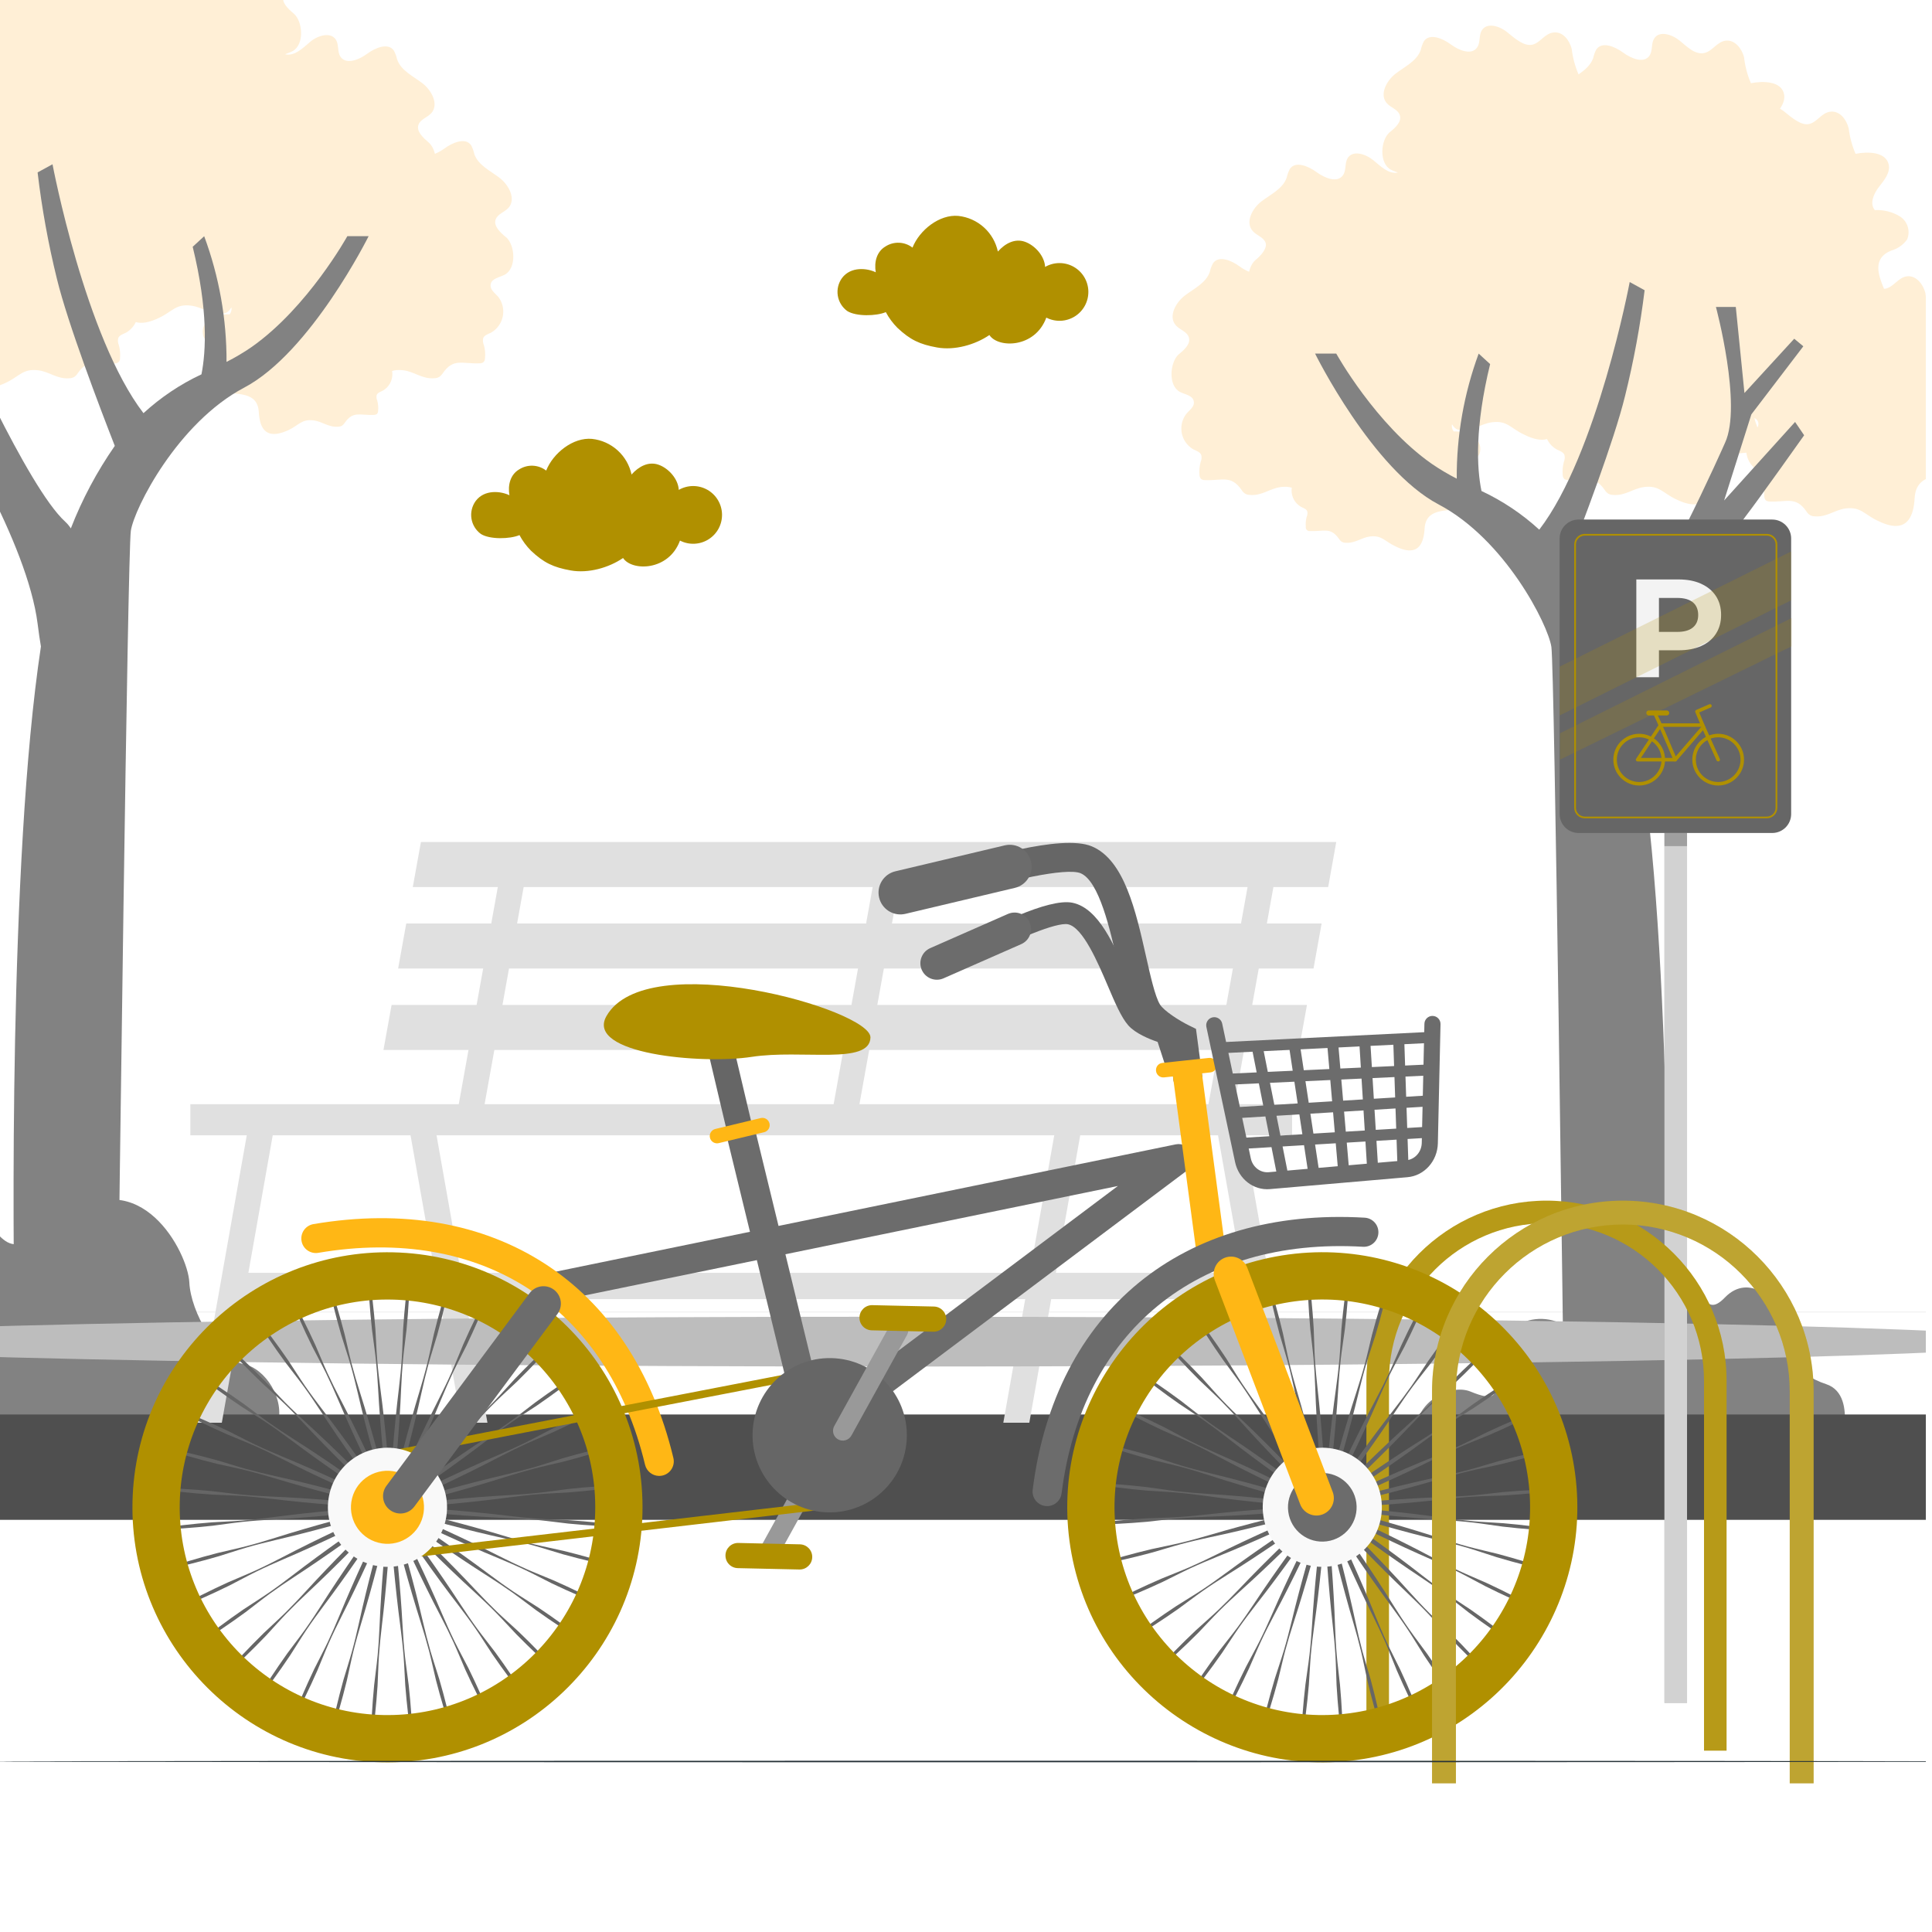 <svg width="293" height="293" viewBox="0 0 293 293" fill="none" xmlns="http://www.w3.org/2000/svg">
<g clip-path="url(#clip0_515_1711)">
<path d="M359.893 198.95H-102.272V199.024H359.893V198.95Z" fill="#E0E0E0"/>
<path d="M279.747 216.081C279.938 213.776 279.623 210.793 276.943 209.912C272.383 208.409 269.69 204.884 269.838 200.897C269.986 196.91 265.198 193.028 261.605 196.762C258.013 200.503 258.487 193.884 253.693 192.276C248.899 190.668 244.832 194.575 246.15 198.13C247.469 201.692 242.736 203.923 237.073 200.891C231.41 197.859 225.174 203.374 226.376 207.682C227.577 211.989 226.592 212.513 223.011 211.04C220.121 209.869 215.382 212.316 214.853 216.074H279.759L279.747 216.081Z" fill="#828282"/>
<path d="M-40.638 216.081H42.102C43.273 212.198 40.26 207.54 36.975 206.88C32.945 206.073 28.921 198.987 28.712 194.476C28.502 189.965 21.268 176.082 9.991 184.653C-1.286 193.225 2.146 185.917 -6.018 183.507C-14.183 181.098 -19.329 188.024 -15.742 193.225C-15.742 193.225 -23.944 191.173 -27.321 198.826C-30.698 206.48 -27.321 211.231 -27.321 211.231C-27.321 211.231 -37.68 210.935 -40.638 216.081Z" fill="#828282"/>
<path d="M76.709 35.959C75.864 35.239 74.811 34.283 75.174 33.273C75.47 32.453 76.511 32.176 77.103 31.529C78.311 30.21 77.183 28.059 75.766 26.975C74.349 25.89 72.518 25.059 71.933 23.364C71.834 22.908 71.674 22.464 71.458 22.045C70.608 20.776 68.63 21.62 67.404 22.52C66.985 22.828 66.479 23.117 65.962 23.327C65.783 22.618 65.45 21.984 65 21.602C64.168 20.881 63.102 19.925 63.466 18.915C63.762 18.083 64.803 17.818 65.401 17.171C66.596 15.852 65.475 13.702 64.051 12.617C62.628 11.533 60.804 10.701 60.225 9.006C60.12 8.544 59.96 8.1 59.738 7.687C58.888 6.418 56.91 7.244 55.677 8.156C54.451 9.068 52.46 9.869 51.622 8.581C51.136 7.841 51.419 6.788 50.951 6.036C50.168 4.779 48.184 5.376 47.056 6.332C45.928 7.287 44.684 8.562 43.242 8.23H43.229C43.599 8.076 44.006 7.946 44.351 7.767C46.2 6.794 45.941 3.244 44.542 2.055C43.698 1.334 42.644 0.391 43.008 -0.625C43.303 -1.457 44.345 -1.722 44.936 -2.382C46.144 -3.7 45.016 -5.863 43.599 -6.936C42.182 -8.014 40.352 -8.852 39.766 -10.547C39.668 -11.003 39.507 -11.446 39.292 -11.865C38.441 -13.135 36.451 -12.303 35.237 -11.391C34.017 -10.479 32.02 -9.684 31.182 -10.978C30.708 -11.717 30.979 -12.765 30.511 -13.523C29.74 -14.78 27.75 -14.195 26.622 -13.227C25.495 -12.266 24.25 -10.996 22.808 -11.329C21.551 -11.625 20.861 -13.042 19.523 -13.209C18.186 -13.369 17.12 -12.001 16.794 -10.694C16.467 -9.388 16.492 -7.946 15.777 -6.788C15.715 -6.8 15.647 -6.812 15.58 -6.819C14.674 -7.466 13.86 -8.174 13.503 -9.197C13.404 -9.653 13.244 -10.097 13.028 -10.516C12.178 -11.785 10.188 -10.96 8.968 -10.047C7.747 -9.135 5.751 -8.334 4.907 -9.622C4.432 -10.362 4.703 -11.415 4.235 -12.167C3.465 -13.424 1.474 -12.827 0.347 -11.871C-0.781 -10.916 -2.026 -9.641 -3.468 -9.986C-4.725 -10.282 -5.415 -11.699 -6.752 -11.865C-8.089 -12.026 -9.155 -10.658 -9.482 -9.351C-9.809 -8.045 -9.784 -6.603 -10.499 -5.444C-12.446 -5.82 -15.114 -5.746 -15.57 -3.842C-15.761 -3.029 -15.416 -2.258 -14.936 -1.538C-15.176 -1.402 -15.404 -1.254 -15.601 -1.088C-16.735 -0.133 -17.986 1.143 -19.428 0.81C-20.673 0.515 -21.357 -0.903 -22.706 -1.069C-24.056 -1.229 -25.122 0.139 -25.436 1.445C-25.75 2.751 -25.738 4.193 -26.453 5.34C-28.412 4.976 -31.068 5.044 -31.524 6.954C-31.826 8.211 -30.853 9.376 -30.052 10.405C-29.25 11.428 -28.579 12.919 -29.411 13.936C-30.754 13.868 -32.091 14.201 -33.243 14.897C-34.408 15.643 -34.87 17.122 -34.34 18.397C-33.749 19.229 -32.886 19.827 -31.906 20.104C-29.029 21.269 -29.947 23.826 -30.803 25.884C-30.902 25.878 -30.994 25.878 -31.099 25.854C-32.356 25.558 -33.046 24.14 -34.383 23.974C-35.721 23.814 -36.787 25.182 -37.113 26.488C-37.44 27.795 -37.415 29.236 -38.13 30.383C-40.09 30.019 -42.746 30.087 -43.202 31.997C-43.504 33.254 -42.524 34.419 -41.729 35.448C-40.94 36.471 -40.268 37.962 -41.088 38.979C-42.438 38.923 -43.775 39.281 -44.921 39.996C-46.086 40.741 -46.548 42.214 -46.024 43.496C-45.426 44.328 -44.563 44.925 -43.578 45.203C-38.525 47.242 -45.161 53.583 -42.653 53.996C-39.449 54.532 -35.671 53.904 -35.443 57.854C-35.413 58.495 -35.32 59.136 -35.16 59.758C-34.55 61.952 -32.991 62.882 -29.774 61.348C-27.735 60.386 -27.235 59.185 -24.912 59.481C-23.248 59.672 -22.041 60.842 -20.204 60.688C-19.952 60.688 -19.699 60.621 -19.471 60.504C-19.243 60.356 -19.052 60.152 -18.91 59.918C-17.277 57.595 -16.002 58.538 -13.334 58.427C-13.124 58.439 -12.914 58.378 -12.748 58.254C-12.588 58.088 -12.502 57.866 -12.502 57.638C-12.434 56.954 -12.502 56.27 -12.686 55.611C-12.822 55.29 -12.859 54.939 -12.785 54.594C-12.656 54.138 -12.076 53.965 -11.639 53.75C-11.473 53.657 -11.312 53.553 -11.158 53.435C-10.339 52.801 -9.87 51.883 -9.766 50.928C-7.251 51.162 -4.91 51.47 -4.731 54.532C-4.706 55.179 -4.608 55.814 -4.435 56.437C-3.838 58.63 -2.272 59.561 0.932 58.026C2.972 57.065 3.471 55.863 5.794 56.159C7.458 56.35 8.666 57.521 10.502 57.367C10.755 57.367 11.007 57.299 11.235 57.182C11.463 57.034 11.654 56.831 11.796 56.597C13.429 54.273 14.704 55.216 17.373 55.105C17.428 55.112 17.49 55.118 17.545 55.105C17.946 55.069 18.242 54.711 18.205 54.31C18.266 53.645 18.205 52.973 18.02 52.333C17.884 52.012 17.847 51.661 17.921 51.316C18.051 50.86 18.63 50.675 19.067 50.471C19.24 50.379 19.406 50.268 19.567 50.145C20.023 49.788 20.361 49.338 20.596 48.845C21.446 49.103 22.592 48.937 24.108 48.21C26.16 47.255 26.653 46.047 28.976 46.355C30.64 46.546 31.848 47.705 33.684 47.563C33.937 47.551 34.189 47.489 34.417 47.372C34.645 47.218 34.836 47.021 34.978 46.786C35.021 46.725 35.065 46.669 35.108 46.614C35.145 46.996 35.077 47.36 34.824 47.668C33.758 47.612 32.698 47.877 31.78 48.426C30.856 49.011 30.492 50.176 30.917 51.186C31.386 51.84 32.063 52.308 32.834 52.523C36.808 54.126 31.589 59.117 33.567 59.444C36.093 59.869 39.058 59.37 39.249 62.488C39.267 62.993 39.347 63.498 39.47 63.991C39.945 65.717 41.177 66.407 43.741 65.23C45.355 64.472 45.737 63.523 47.574 63.757C48.892 63.93 49.835 64.829 51.277 64.712C51.481 64.712 51.678 64.657 51.856 64.571C52.029 64.447 52.183 64.287 52.294 64.102C53.569 62.278 54.586 63.018 56.688 62.925C56.854 62.925 57.014 62.882 57.156 62.796C57.279 62.66 57.341 62.488 57.341 62.309C57.396 61.785 57.347 61.255 57.211 60.744C57.094 60.491 57.063 60.208 57.119 59.93C57.248 59.567 57.68 59.431 58.031 59.259C58.16 59.185 58.284 59.105 58.401 59.012C59.27 58.341 59.633 57.268 59.467 56.258C59.929 56.122 60.453 56.067 61.155 56.153C62.819 56.344 64.027 57.515 65.863 57.361C66.116 57.361 66.368 57.293 66.596 57.176C66.824 57.022 67.009 56.819 67.157 56.59C68.778 54.267 70.066 55.21 72.734 55.099C72.944 55.112 73.153 55.05 73.319 54.927C73.474 54.76 73.56 54.538 73.554 54.31C73.621 53.645 73.566 52.973 73.381 52.333C73.245 52.012 73.202 51.661 73.27 51.316C73.412 50.86 73.979 50.675 74.429 50.471C74.589 50.379 74.743 50.28 74.891 50.169C76.499 48.925 76.801 46.614 75.556 45.006C75.039 44.42 74.238 43.909 74.429 43.058C74.62 42.208 75.76 42.072 76.53 41.666C78.379 40.692 78.12 37.143 76.733 35.953L76.709 35.959ZM-11.534 47.095C-11.651 46.867 -11.707 46.62 -11.639 46.331C-11.565 45.998 -11.337 45.776 -11.053 45.603C-11.171 46.102 -11.343 46.608 -11.534 47.101V47.095Z" fill="#FFEFD6"/>
<path d="M-18.627 48.235C-18.627 48.235 -11.959 57.669 -9.661 60.664C-7.356 63.659 4.149 82.293 5.708 94.617C5.868 95.924 6.041 97.064 6.207 98.044C1.259 130.709 2.029 190.458 2.208 200.687H17.878C18.02 189.152 19.351 83.71 19.844 80.494C20.361 77.086 26.943 64.108 37.036 58.784C47.13 53.46 55.905 35.818 55.905 35.818H52.676C52.676 35.818 46.693 46.62 38.183 52.61C36.962 53.454 35.681 54.212 34.356 54.884C34.38 48.376 33.228 41.925 30.967 35.824L29.223 37.426C31.577 47.064 31.25 53.232 30.554 56.769C27.337 58.273 24.373 60.263 21.76 62.66C12.924 51.174 7.963 24.911 7.963 24.911L5.702 26.149C6.343 31.572 7.316 36.952 8.623 42.257C10.274 49.054 15.148 61.847 17.41 67.621C14.698 71.515 12.462 75.718 10.742 80.136C10.502 79.766 10.219 79.421 9.892 79.12C4.143 73.912 -6.672 49.356 -6.672 49.356C-9.291 43.644 -5.292 28.651 -5.292 28.651H-8.336L-9.685 41.758L-17.271 33.482L-18.651 34.628L-10.61 44.987L-6.469 58.106L-17.271 46.133L-18.633 48.235H-18.627Z" fill="#828282"/>
<path d="M299.75 57.792C298.604 57.102 297.273 56.769 295.936 56.831C295.122 55.845 295.776 54.329 296.583 53.319C297.384 52.308 298.345 51.15 298.043 49.886C297.593 47.994 294.937 47.927 293.033 48.296C292.497 47.064 292.146 45.751 291.992 44.414C291.653 43.102 290.612 41.783 289.268 41.9C287.925 42.017 287.241 43.477 286.008 43.767C285.916 43.792 285.817 43.786 285.719 43.792C284.862 41.734 283.919 39.164 286.81 38.005C287.783 37.734 288.64 37.137 289.231 36.311C289.755 35.035 289.299 33.569 288.141 32.823C286.994 32.133 285.663 31.794 284.326 31.862C283.5 30.863 284.166 29.36 284.955 28.349C285.743 27.339 286.729 26.168 286.427 24.917C285.965 23.025 283.322 22.957 281.405 23.327C280.875 22.088 280.524 20.782 280.364 19.445C280.019 18.132 279.051 16.814 277.652 16.931C276.26 17.048 275.625 18.508 274.393 18.798C273.16 19.088 271.761 17.861 270.591 16.919C270.4 16.764 270.178 16.623 269.95 16.487C270.418 15.772 270.745 15.008 270.547 14.207C270.098 12.315 267.442 12.248 265.538 12.617C264.995 11.36 264.644 10.029 264.496 8.673C264.157 7.361 263.116 6.042 261.772 6.159C260.429 6.276 259.745 7.737 258.513 8.026C257.077 8.371 255.881 7.09 254.711 6.147C253.54 5.198 251.617 4.606 250.859 5.857C250.385 6.609 250.662 7.644 250.188 8.396C249.343 9.709 247.371 8.871 246.139 7.965C244.9 7.059 242.953 6.239 242.09 7.503C241.869 7.915 241.708 8.359 241.616 8.815C241.234 9.887 240.353 10.614 239.398 11.286C238.868 10.054 238.516 8.754 238.362 7.423C238.023 6.11 237.05 4.791 235.651 4.921C234.258 5.05 233.624 6.486 232.391 6.775C231.153 7.065 229.76 5.857 228.589 4.896C227.418 3.935 225.496 3.355 224.719 4.606C224.257 5.358 224.534 6.406 224.047 7.145C223.222 8.458 221.231 7.632 220.011 6.726C218.785 5.82 216.813 4.988 215.944 6.252C215.729 6.671 215.568 7.108 215.47 7.564C214.89 9.247 213.079 10.078 211.668 11.157C210.263 12.235 209.129 14.38 210.355 15.692C210.947 16.339 211.988 16.598 212.278 17.43C212.647 18.453 211.594 19.39 210.749 20.061C209.369 21.232 209.104 24.769 210.947 25.743C211.267 25.909 211.649 26.032 211.994 26.168C210.583 26.451 209.4 25.219 208.248 24.282C207.077 23.333 205.154 22.729 204.378 23.98C203.916 24.732 204.193 25.78 203.706 26.519C202.88 27.832 200.89 27.006 199.658 26.1C198.419 25.194 196.472 24.362 195.609 25.626C195.399 26.045 195.239 26.482 195.134 26.938C194.555 28.62 192.744 29.452 191.32 30.531C189.897 31.609 188.794 33.754 190.007 35.066C190.587 35.713 191.628 35.972 191.93 36.804C192.232 37.63 191.234 38.764 190.402 39.435C189.94 39.83 189.607 40.483 189.428 41.216C188.917 41.007 188.418 40.711 188.005 40.409C186.779 39.503 184.807 38.671 183.956 39.934C183.734 40.347 183.568 40.791 183.469 41.247C182.89 42.929 181.078 43.761 179.667 44.839C178.262 45.918 177.128 48.062 178.355 49.375C178.946 50.022 179.988 50.281 180.277 51.112C180.647 52.135 179.593 53.06 178.749 53.744C177.437 54.927 177.104 58.464 178.946 59.438C179.723 59.832 180.857 59.961 181.035 60.818C181.22 61.675 180.431 62.13 179.92 62.753C178.688 64.349 178.977 66.647 180.579 67.88C180.727 67.991 180.881 68.096 181.042 68.182C181.491 68.391 182.027 68.564 182.188 69.038C182.262 69.383 182.225 69.741 182.083 70.061C181.91 70.696 181.849 71.362 181.91 72.021C181.91 72.249 181.997 72.471 182.145 72.637C182.317 72.754 182.52 72.81 182.724 72.81C185.355 72.927 186.668 71.984 188.288 74.295C188.424 74.529 188.615 74.726 188.843 74.874C189.065 74.997 189.311 75.059 189.564 75.059C191.394 75.219 192.577 74.073 194.247 73.863C194.937 73.777 195.455 73.832 195.905 73.962C195.763 74.948 196.127 75.983 196.971 76.636C197.088 76.729 197.217 76.815 197.353 76.889C197.698 77.061 198.129 77.191 198.259 77.561C198.314 77.838 198.283 78.121 198.166 78.374C198.031 78.873 197.988 79.397 198.037 79.915C197.994 80.217 198.209 80.494 198.511 80.537C198.567 80.543 198.628 80.543 198.684 80.537C200.773 80.629 201.777 79.89 203.053 81.708C203.164 81.886 203.312 82.047 203.484 82.17C203.663 82.262 203.86 82.312 204.063 82.312C205.499 82.429 206.442 81.535 207.748 81.363C209.579 81.141 209.961 82.071 211.563 82.823C214.126 84.111 215.353 83.378 215.827 81.652C215.95 81.166 216.024 80.666 216.049 80.167C216.234 77.074 219.192 77.536 221.706 77.142C223.665 76.815 218.471 71.879 222.427 70.246C223.197 70.043 223.869 69.575 224.337 68.934C224.744 67.929 224.38 66.777 223.468 66.185C222.562 65.643 221.521 65.384 220.467 65.433C220.208 65.113 220.141 64.737 220.196 64.343C220.227 64.386 220.258 64.417 220.289 64.46C220.43 64.694 220.615 64.897 220.843 65.051C221.071 65.162 221.324 65.23 221.583 65.236C223.413 65.378 224.596 64.25 226.266 64.041C228.583 63.739 229.07 64.934 231.109 65.896C232.619 66.654 233.765 66.838 234.616 66.586C234.85 67.066 235.183 67.51 235.639 67.861C235.793 67.978 235.953 68.089 236.125 68.182C236.575 68.391 237.111 68.564 237.272 69.038C237.339 69.383 237.302 69.741 237.167 70.061C236.994 70.696 236.933 71.362 236.994 72.021C236.994 72.249 237.074 72.471 237.228 72.637C237.401 72.754 237.598 72.81 237.808 72.81C240.439 72.927 241.751 71.984 243.36 74.295C243.495 74.529 243.686 74.726 243.914 74.874C244.142 74.991 244.395 75.059 244.654 75.059C246.472 75.219 247.667 74.073 249.337 73.863C251.654 73.574 252.141 74.757 254.181 75.718C257.367 77.283 258.913 76.322 259.523 74.141C259.69 73.524 259.788 72.884 259.813 72.249C259.998 69.168 262.302 68.878 264.847 68.65C264.958 69.587 265.42 70.48 266.222 71.103C266.376 71.22 266.536 71.331 266.708 71.423C267.14 71.633 267.682 71.805 267.855 72.267C267.922 72.619 267.885 72.976 267.75 73.309C267.571 73.944 267.509 74.609 267.565 75.268C267.565 75.496 267.651 75.718 267.799 75.885C267.972 76.002 268.181 76.063 268.391 76.057C271.022 76.174 272.334 75.231 273.943 77.542C274.078 77.776 274.269 77.974 274.497 78.121C274.719 78.245 274.966 78.306 275.218 78.306C277.049 78.466 278.244 77.32 279.902 77.111C282.219 76.821 282.705 78.004 284.745 78.966C287.931 80.555 289.478 79.637 290.088 77.456C290.242 76.834 290.334 76.199 290.365 75.564C290.599 71.62 294.309 72.249 297.55 71.725C300.052 71.306 293.446 65.002 298.468 62.975C299.448 62.71 300.305 62.106 300.89 61.28C301.414 60.005 300.958 58.538 299.799 57.792H299.75ZM266.061 63.381C266.351 63.548 266.579 63.751 266.653 64.065C266.721 64.349 266.653 64.602 266.53 64.836C266.345 64.361 266.172 63.868 266.061 63.381Z" fill="#FFEFD6"/>
<path d="M273.616 66.001C273.616 66.001 266.973 75.392 264.687 78.368C262.401 81.338 250.951 99.874 249.405 112.149C249.232 113.462 249.066 114.583 248.905 115.569C253.823 148.056 253.065 207.503 252.849 217.683H237.234C237.092 206.197 235.761 101.298 235.275 98.099C234.763 94.704 228.237 81.8 218.175 76.501C208.112 71.201 199.441 53.627 199.441 53.627H202.652C202.652 53.627 208.611 64.374 217.121 70.332C218.341 71.164 219.61 71.922 220.923 72.594C220.886 66.124 222.014 59.697 224.25 53.627L225.988 55.217C223.647 64.805 223.961 71.004 224.676 74.461C227.874 75.959 230.832 77.937 233.438 80.328C242.226 68.897 247.155 42.775 247.155 42.775L249.417 44.014C248.751 49.418 247.759 54.779 246.447 60.06C244.801 66.82 239.952 79.557 237.696 85.331C240.371 89.213 242.577 93.391 244.271 97.785C244.512 97.409 244.795 97.07 245.128 96.775C250.853 91.592 261.612 67.153 261.612 67.153C264.243 61.471 260.232 46.553 260.232 46.553H263.245L264.557 59.604L272.106 51.371L273.486 52.518L265.605 62.845L261.476 75.897L272.235 63.992L273.616 66.019V66.001Z" fill="#828282"/>
<path d="M-83.077 214.515H340.611C345.331 214.515 349.158 217.375 349.158 220.893V230.494H-91.624V220.881C-91.624 217.362 -87.791 214.509 -83.077 214.509V214.515Z" fill="#4F4F4F"/>
<path d="M192.441 215.766H196.385L188.324 170.295H184.387L192.441 215.766Z" fill="#E0E0E0"/>
<path d="M69.986 215.766H73.924L65.87 170.295H61.926L69.986 215.766Z" fill="#E0E0E0"/>
<path d="M190.389 193.034H35.705V197.021H190.389V193.034Z" fill="#E0E0E0"/>
<path d="M156.102 215.766H152.158L160.218 170.295H164.156L156.102 215.766Z" fill="#E0E0E0"/>
<path d="M33.641 215.766H29.703L37.757 170.295H41.695L33.641 215.766Z" fill="#E0E0E0"/>
<path d="M69.381 168.527H73.3L79.863 132.041H75.944L69.381 168.527Z" fill="#E0E0E0"/>
<path d="M183.08 168.527H187.005L193.568 132.041H189.649L183.08 168.527Z" fill="#E0E0E0"/>
<path d="M126.234 168.527H130.147L136.716 132.041H132.791L126.234 168.527Z" fill="#E0E0E0"/>
<path d="M62.602 134.53H201.425L202.651 127.696H63.835L62.602 134.53Z" fill="#E0E0E0"/>
<path d="M60.378 146.885H199.2L200.432 140.051H61.61L60.378 146.885Z" fill="#E0E0E0"/>
<path d="M58.154 159.234H196.976L198.209 152.407H59.387L58.154 159.234Z" fill="#E0E0E0"/>
<path d="M195.953 167.455H28.871V172.175H195.953V167.455Z" fill="#E0E0E0"/>
<path d="M310.018 203.466C310.018 205.555 232.159 207.244 136.121 207.244C40.083 207.244 -37.776 205.549 -37.776 203.466C-37.776 201.383 40.083 199.689 136.121 199.689C232.159 199.689 310.018 201.383 310.018 203.466Z" fill="#BDBDBD"/>
<path d="M255.85 119.397H252.425V258.261H255.85V119.397Z" fill="#999999"/>
<path opacity="0.6" d="M255.85 119.397H252.425V258.261H255.85V119.397Z" fill="#F9F9F9"/>
<path opacity="0.3" d="M255.85 126.328H252.425V128.319H255.85V126.328Z" fill="#2B2B2B"/>
<path d="M268.766 78.793H239.403C237.815 78.793 236.528 80.08 236.528 81.667V123.454C236.528 125.041 237.815 126.328 239.403 126.328H268.766C270.354 126.328 271.64 125.041 271.64 123.454V81.667C271.64 80.08 270.354 78.793 268.766 78.793Z" fill="#666666"/>
<path d="M267.942 124.107H240.34C239.456 124.107 238.739 123.39 238.739 122.507V82.567C238.739 81.683 239.456 80.966 240.34 80.966H267.942C268.825 80.966 269.543 81.683 269.543 82.567V122.507C269.543 123.39 268.825 124.107 267.942 124.107ZM240.34 81.234C239.606 81.234 239.007 81.833 239.007 82.567V122.507C239.007 123.24 239.606 123.839 240.34 123.839H267.942C268.676 123.839 269.275 123.24 269.275 122.507V82.567C269.275 81.833 268.676 81.234 267.942 81.234H240.34Z" fill="#B09000"/>
<path d="M257.997 88.54C258.966 88.979 259.71 89.6 260.234 90.403C260.759 91.206 261.016 92.163 261.016 93.261C261.016 94.358 260.754 95.3 260.234 96.108C259.71 96.922 258.966 97.543 257.997 97.971C257.028 98.404 255.888 98.619 254.577 98.619H251.59V102.708H248.159V87.876H254.582C255.893 87.876 257.034 88.096 258.002 88.535L257.997 88.54ZM256.739 95.161C257.274 94.717 257.542 94.085 257.542 93.266C257.542 92.447 257.274 91.794 256.739 91.35C256.204 90.906 255.417 90.681 254.389 90.681H251.59V95.83H254.389C255.422 95.83 256.204 95.605 256.739 95.161Z" fill="#F3F3F3"/>
<path d="M248.593 119.129C246.431 119.129 244.67 117.368 244.67 115.206C244.67 113.043 246.431 111.282 248.593 111.282C250.756 111.282 252.517 113.043 252.517 115.206C252.517 117.368 250.756 119.129 248.593 119.129ZM248.593 111.818C246.725 111.818 245.205 113.338 245.205 115.206C245.205 117.074 246.725 118.594 248.593 118.594C250.461 118.594 251.981 117.074 251.981 115.206C251.981 113.338 250.461 111.818 248.593 111.818Z" fill="#B09000"/>
<path d="M260.572 119.129C258.409 119.129 256.648 117.368 256.648 115.206C256.648 113.043 258.409 111.282 260.572 111.282C262.734 111.282 264.495 113.043 264.495 115.206C264.495 117.368 262.734 119.129 260.572 119.129ZM260.572 111.818C258.704 111.818 257.184 113.338 257.184 115.206C257.184 117.074 258.704 118.594 260.572 118.594C262.44 118.594 263.96 117.074 263.96 115.206C263.96 113.338 262.44 111.818 260.572 111.818Z" fill="#B09000"/>
<path d="M260.572 115.473C260.47 115.473 260.374 115.414 260.326 115.318L258.03 110.228H251.987L248.85 114.943H254.053C254.203 114.943 254.321 115.061 254.321 115.211C254.321 115.361 254.203 115.479 254.053 115.479H248.353C248.256 115.479 248.165 115.425 248.117 115.34C248.069 115.254 248.074 115.147 248.128 115.067L251.623 109.816C251.671 109.741 251.757 109.698 251.848 109.698H258.206C258.313 109.698 258.404 109.762 258.453 109.853L260.824 115.104C260.883 115.238 260.824 115.398 260.69 115.457C260.652 115.473 260.615 115.479 260.578 115.479L260.572 115.473Z" fill="#B09000"/>
<path d="M258.207 110.223C258.1 110.223 258.003 110.158 257.96 110.057L257.104 108.012C257.045 107.878 257.109 107.723 257.243 107.664C257.955 107.359 259.116 106.861 259.207 106.813C259.341 106.749 259.502 106.802 259.566 106.931C259.63 107.065 259.577 107.225 259.448 107.289C259.341 107.343 258.223 107.825 257.703 108.05L258.458 109.848C258.517 109.982 258.453 110.142 258.314 110.196C258.281 110.212 258.244 110.217 258.212 110.217L258.207 110.223Z" fill="#B09000"/>
<path d="M254.053 115.473C254.053 115.473 254.026 115.473 254.01 115.473C253.919 115.457 253.839 115.399 253.807 115.313C252.747 112.819 251.115 109.029 250.917 108.681C250.858 108.612 250.836 108.515 250.868 108.424C250.917 108.285 251.066 108.21 251.206 108.253C251.356 108.301 251.42 108.323 254.133 114.708L258.137 110.078C258.233 109.966 258.405 109.955 258.512 110.051C258.624 110.148 258.635 110.319 258.539 110.431L254.257 115.388C254.203 115.447 254.133 115.479 254.053 115.479V115.473Z" fill="#B09000"/>
<path d="M249.675 108.124C249.675 108.333 249.846 108.504 250.055 108.504H252.774C252.983 108.504 253.154 108.333 253.154 108.124C253.154 107.916 252.983 107.744 252.774 107.744H250.055C249.846 107.744 249.675 107.916 249.675 108.124Z" fill="#B09000"/>
<path opacity="0.2" d="M271.64 83.632L236.528 101.097V108.504L271.64 91.039V83.632Z" fill="#B09000"/>
<path opacity="0.2" d="M271.7 93.737L236.582 111.202V115.206L271.7 98.019V93.737Z" fill="#B09000"/>
<path d="M261.845 265.496H258.425V209.392C258.425 196.218 247.706 185.506 234.539 185.506C221.371 185.506 210.646 196.225 210.646 209.392V265.496H207.226V209.392C207.226 194.337 219.477 182.086 234.539 182.086C249.601 182.086 261.845 194.337 261.845 209.392V265.496Z" fill="#B09000"/>
<path opacity="0.1" d="M261.845 265.496H258.425V209.392C258.425 196.218 247.706 185.506 234.539 185.506C221.371 185.506 210.646 196.225 210.646 209.392V265.496H207.226V209.392C207.226 194.337 219.477 182.086 234.539 182.086C249.601 182.086 261.845 194.337 261.845 209.392V265.496Z" fill="#F9F9F9"/>
<path d="M107.139 158.434L111.339 176.216L115.396 176.307L111.195 158.526L107.139 158.434Z" fill="#666666"/>
<path d="M91.966 154.108C88.733 159.829 106.395 161.448 113.996 160.281C121.597 159.113 131.916 161.571 132.01 157.34C132.104 153.109 97.996 143.437 91.966 154.108Z" fill="#B09000"/>
<path d="M182.366 163.44L177.986 164.024L177.305 158.92C175.781 158.068 173.216 156.437 172.104 154.575C171.005 152.733 170.304 149.616 169.491 146.006C168.38 141.069 166.701 133.606 163.877 132.431C161.735 131.542 152.716 133.529 145.589 135.884L144.203 131.688C148.044 130.418 160.94 126.426 165.573 128.351C170.51 130.405 172.259 138.178 173.802 145.036C174.471 148.005 175.161 151.075 175.899 152.312C176.494 153.308 178.888 154.812 180.318 155.515L181.378 156.036L182.366 163.44Z" fill="#666666"/>
<path d="M136.984 138.65C135.317 138.873 133.721 137.8 133.325 136.13C132.903 134.35 134.003 132.563 135.785 132.14L152.374 128.205C154.16 127.79 155.942 128.885 156.363 130.664C156.786 132.445 155.685 134.232 153.904 134.654L137.314 138.59C137.204 138.616 137.093 138.636 136.984 138.65Z" fill="#6C6C6C"/>
<path d="M179.934 160.68L176.761 161.711L175.56 158.013C174.311 157.589 172.184 156.728 171.105 155.497C170.038 154.278 169.092 152.059 167.997 149.49C166.498 145.975 164.234 140.662 161.976 140.175C160.265 139.807 153.838 142.512 148.867 145.232L147.266 142.305C149.945 140.839 158.977 136.116 162.68 136.913C166.626 137.765 168.984 143.299 171.066 148.182C171.967 150.295 172.898 152.48 173.614 153.298C174.192 153.957 176.175 154.748 177.333 155.074L178.191 155.317L179.934 160.68Z" fill="#666666"/>
<path d="M142.854 148.46C141.647 148.852 140.315 148.274 139.793 147.088C139.237 145.823 139.811 144.346 141.076 143.789L152.858 138.605C154.128 138.053 155.6 138.623 156.156 139.887C156.712 141.152 156.139 142.629 154.874 143.186L143.091 148.37C143.013 148.404 142.933 148.434 142.854 148.46Z" fill="#6C6C6C"/>
<path d="M62.159 192.608C62.126 195.625 61.943 198.63 61.655 201.626C61.488 203.122 61.275 204.615 61.13 206.113C60.99 207.611 60.902 209.114 60.833 210.618C60.708 213.627 60.505 216.63 60.263 219.63C59.987 222.627 59.671 225.621 59.229 228.605L59.166 228.599C59.213 225.584 59.385 222.578 59.597 219.576C59.843 216.576 60.129 213.58 60.492 210.59C60.667 209.094 60.824 207.597 60.928 206.096C61.027 204.594 61.058 203.087 61.135 201.584C61.335 198.58 61.642 195.586 62.096 192.603L62.159 192.608Z" fill="#666666"/>
<path d="M55.864 192.641C56.355 195.617 56.697 198.608 56.933 201.609C57.029 203.111 57.078 204.618 57.196 206.118C57.318 207.618 57.492 209.113 57.686 210.607C58.084 213.592 58.407 216.585 58.689 219.581C58.938 222.58 59.146 225.584 59.229 228.599L59.167 228.605C58.689 225.627 58.336 222.637 58.024 219.643C57.745 216.647 57.507 213.646 57.345 210.639C57.258 209.135 57.152 207.634 56.994 206.137C56.831 204.641 56.6 203.151 56.415 201.657C56.09 198.665 55.871 195.663 55.802 192.646L55.864 192.641Z" fill="#666666"/>
<path d="M49.669 193.766C50.67 196.612 51.526 199.498 52.28 202.412C52.635 203.875 52.945 205.35 53.321 206.808C53.702 208.264 54.133 209.706 54.584 211.143C55.495 214.013 56.332 216.905 57.13 219.807C57.896 222.717 58.623 225.639 59.228 228.594L59.167 228.61C58.179 225.76 57.313 222.877 56.486 219.983C55.691 217.081 54.935 214.167 54.253 211.233C53.907 209.768 53.542 208.308 53.126 206.862C52.705 205.416 52.219 203.989 51.778 202.55C50.938 199.66 50.202 196.741 49.609 193.783L49.669 193.766Z" fill="#666666"/>
<path d="M43.766 195.95C45.245 198.579 46.59 201.272 47.838 204.011C48.442 205.39 49.004 206.789 49.627 208.159C50.255 209.527 50.93 210.872 51.623 212.209C53.018 214.878 54.345 217.58 55.635 220.299C56.895 223.033 58.117 225.783 59.226 228.588L59.17 228.615C57.702 225.98 56.348 223.291 55.031 220.585C53.745 217.865 52.494 215.127 51.313 212.356C50.718 210.973 50.104 209.598 49.444 208.246C48.779 206.896 48.052 205.575 47.367 204.234C46.039 201.533 44.806 198.787 43.709 195.976L43.766 195.95Z" fill="#666666"/>
<path d="M38.329 199.126C40.243 201.458 42.035 203.877 43.74 206.358C44.574 207.611 45.37 208.891 46.222 210.132C47.077 211.37 47.976 212.577 48.891 213.774C50.728 216.16 52.504 218.59 54.246 221.045C55.962 223.518 57.644 226.014 59.223 228.584L59.172 228.62C57.269 226.28 55.469 223.867 53.702 221.431C51.962 218.975 50.255 216.496 48.611 213.972C47.784 212.714 46.942 211.466 46.056 210.25C45.167 209.035 44.222 207.861 43.315 206.659C41.537 204.23 39.847 201.739 38.279 199.162L38.329 199.126Z" fill="#666666"/>
<path d="M33.528 203.197C35.818 205.162 38.003 207.233 40.112 209.38C41.151 210.469 42.158 211.592 43.212 212.666C44.269 213.736 45.364 214.769 46.472 215.789C48.697 217.819 50.867 219.905 53.009 222.019C55.128 224.156 57.218 226.323 59.22 228.58L59.176 228.624C56.895 226.65 54.703 224.586 52.54 222.493C50.4 220.377 48.289 218.232 46.232 216.032C45.199 214.937 44.153 213.854 43.069 212.81C41.983 211.769 40.848 210.776 39.746 209.75C37.574 207.667 35.476 205.507 33.484 203.241L33.528 203.197Z" fill="#666666"/>
<path d="M29.506 208.041C32.102 209.578 34.613 211.238 37.064 212.986C38.276 213.878 39.462 214.809 40.687 215.684C41.914 216.554 43.172 217.382 44.44 218.193C46.983 219.807 49.483 221.483 51.96 223.194C54.417 224.931 56.852 226.702 59.215 228.576L59.179 228.628C56.59 227.08 54.074 225.428 51.58 223.743C49.105 222.03 46.653 220.284 44.245 218.475C43.038 217.575 41.82 216.691 40.571 215.851C39.32 215.014 38.031 214.233 36.767 213.414C34.266 211.74 31.826 209.977 29.471 208.092L29.506 208.041Z" fill="#666666"/>
<path d="M26.387 213.509C29.211 214.572 31.972 215.771 34.688 217.067C36.038 217.735 37.367 218.446 38.725 219.094C40.085 219.739 41.467 220.335 42.857 220.914C45.642 222.061 48.395 223.278 51.131 224.532C53.853 225.816 56.558 227.138 59.211 228.573L59.184 228.63C56.366 227.555 53.601 226.366 50.852 225.139C48.118 223.882 45.4 222.589 42.714 221.225C41.369 220.549 40.016 219.89 38.641 219.279C37.263 218.672 35.858 218.127 34.471 217.54C31.718 216.325 29.008 215.013 26.361 213.566L26.387 213.509Z" fill="#666666"/>
<path d="M24.265 219.435C27.23 219.992 30.157 220.693 33.058 221.498C34.502 221.922 35.935 222.391 37.385 222.794C38.836 223.192 40.301 223.539 41.77 223.868C44.712 224.514 47.635 225.235 50.546 225.995C53.45 226.787 56.344 227.618 59.205 228.572L59.189 228.632C56.227 228.063 53.297 227.372 50.378 226.641C47.466 225.878 44.565 225.076 41.684 224.199C40.241 223.767 38.794 223.353 37.334 222.99C35.872 222.631 34.393 222.339 32.926 222.002C30.003 221.283 27.107 220.462 24.249 219.496L24.265 219.435Z" fill="#666666"/>
<path d="M23.204 225.641C26.221 225.674 29.226 225.856 32.222 226.145C33.718 226.312 35.21 226.525 36.708 226.67C38.206 226.81 39.709 226.898 41.214 226.966C44.223 227.092 47.226 227.294 50.226 227.537C53.223 227.813 56.217 228.129 59.2 228.571L59.195 228.633C56.179 228.587 53.174 228.415 50.172 228.202C47.172 227.957 44.176 227.67 41.186 227.308C39.69 227.132 38.193 226.976 36.692 226.872C35.19 226.773 33.683 226.742 32.179 226.664C29.176 226.465 26.181 226.158 23.199 225.703L23.204 225.641Z" fill="#666666"/>
<path d="M23.236 231.936C26.213 231.445 29.204 231.103 32.205 230.867C33.707 230.771 35.214 230.722 36.714 230.604C38.214 230.482 39.709 230.308 41.202 230.114C44.188 229.715 47.181 229.393 50.177 229.111C53.176 228.862 56.179 228.654 59.195 228.571L59.2 228.633C56.222 229.111 53.233 229.464 50.239 229.776C47.242 230.055 44.242 230.293 41.234 230.455C39.731 230.542 38.23 230.648 36.733 230.806C35.237 230.969 33.747 231.2 32.253 231.385C29.261 231.71 26.258 231.929 23.242 231.998L23.236 231.936Z" fill="#666666"/>
<path d="M24.362 238.13C27.208 237.13 30.094 236.273 33.008 235.52C34.471 235.164 35.946 234.854 37.403 234.478C38.859 234.097 40.301 233.666 41.738 233.216C44.609 232.305 47.5 231.468 50.402 230.67C53.313 229.904 56.234 229.177 59.189 228.572L59.206 228.632C56.356 229.62 53.473 230.487 50.579 231.313C47.676 232.109 44.763 232.865 41.829 233.547C40.364 233.893 38.903 234.258 37.457 234.674C36.012 235.094 34.585 235.58 33.146 236.022C30.255 236.861 27.336 237.598 24.378 238.19L24.362 238.13Z" fill="#666666"/>
<path d="M26.546 244.035C29.175 242.555 31.868 241.21 34.607 239.962C35.986 239.359 37.385 238.797 38.755 238.173C40.123 237.546 41.468 236.87 42.805 236.178C45.474 234.782 48.176 233.455 50.895 232.166C53.629 230.906 56.38 229.683 59.185 228.574L59.211 228.63C56.576 230.098 53.888 231.452 51.181 232.769C48.461 234.056 45.723 235.306 42.952 236.487C41.569 237.083 40.194 237.696 38.842 238.357C37.492 239.022 36.171 239.748 34.83 240.433C32.13 241.762 29.383 242.994 26.573 244.091L26.546 244.035Z" fill="#666666"/>
<path d="M29.721 249.47C32.054 247.556 34.472 245.764 36.953 244.06C38.206 243.226 39.487 242.429 40.727 241.578C41.965 240.722 43.173 239.823 44.369 238.909C46.755 237.071 49.186 235.295 51.64 233.553C54.113 231.838 56.61 230.155 59.179 228.576L59.216 228.627C56.876 230.53 54.463 232.331 52.026 234.098C49.57 235.837 47.091 237.544 44.568 239.188C43.309 240.015 42.062 240.858 40.845 241.743C39.631 242.632 38.456 243.577 37.254 244.484C34.825 246.262 32.335 247.952 29.757 249.521L29.721 249.47Z" fill="#666666"/>
<path d="M33.793 254.272C35.758 251.982 37.829 249.797 39.976 247.688C41.065 246.649 42.188 245.642 43.262 244.588C44.332 243.53 45.365 242.436 46.385 241.327C48.416 239.103 50.501 236.932 52.615 234.79C54.752 232.671 56.919 230.582 59.176 228.58L59.22 228.624C57.246 230.905 55.183 233.097 53.09 235.26C50.974 237.399 48.828 239.511 46.629 241.568C45.533 242.601 44.451 243.647 43.406 244.73C42.365 245.817 41.372 246.952 40.346 248.054C38.263 250.226 36.103 252.323 33.838 254.315L33.793 254.272Z" fill="#666666"/>
<path d="M38.636 258.293C40.173 255.697 41.833 253.186 43.581 250.735C44.474 249.523 45.404 248.337 46.279 247.112C47.15 245.885 47.977 244.627 48.789 243.359C50.402 240.816 52.079 238.316 53.789 235.839C55.526 233.382 57.297 230.947 59.172 228.584L59.223 228.62C57.675 231.208 56.023 233.725 54.338 236.219C52.626 238.694 50.879 241.145 49.07 243.554C48.171 244.761 47.286 245.979 46.446 247.228C45.609 248.478 44.829 249.768 44.01 251.032C42.335 253.533 40.573 255.973 38.687 258.328L38.636 258.293Z" fill="#666666"/>
<path d="M44.104 261.412C45.167 258.589 46.367 255.828 47.662 253.111C48.331 251.762 49.041 250.432 49.69 249.074C50.334 247.714 50.931 246.332 51.51 244.942C52.657 242.157 53.874 239.405 55.128 236.669C56.412 233.947 57.733 231.241 59.169 228.589L59.226 228.615C58.151 231.433 56.962 234.199 55.735 236.947C54.478 239.682 53.184 242.4 51.821 245.085C51.144 246.43 50.485 247.784 49.874 249.159C49.267 250.536 48.723 251.942 48.136 253.328C46.921 256.082 45.609 258.791 44.161 261.438L44.104 261.412Z" fill="#666666"/>
<path d="M50.031 263.535C50.587 260.57 51.289 257.642 52.093 254.742C52.517 253.297 52.986 251.864 53.389 250.414C53.788 248.963 54.135 247.498 54.464 246.029C55.11 243.087 55.831 240.165 56.59 237.253C57.382 234.349 58.214 231.456 59.167 228.594L59.228 228.61C58.658 231.572 57.967 234.502 57.236 237.422C56.473 240.333 55.671 243.234 54.795 246.116C54.362 247.558 53.948 249.005 53.585 250.466C53.227 251.927 52.934 253.406 52.597 254.873C51.879 257.796 51.058 260.692 50.091 263.551L50.031 263.535Z" fill="#666666"/>
<path d="M56.237 264.596C56.27 261.579 56.452 258.574 56.741 255.578C56.908 254.082 57.121 252.59 57.266 251.092C57.406 249.593 57.494 248.091 57.562 246.586C57.688 243.577 57.89 240.574 58.133 237.574C58.408 234.577 58.725 231.583 59.167 228.6L59.229 228.605C59.183 231.621 59.011 234.626 58.798 237.628C58.553 240.628 58.266 243.624 57.904 246.614C57.728 248.11 57.572 249.607 57.468 251.108C57.369 252.61 57.337 254.117 57.26 255.62C57.06 258.624 56.755 261.619 56.299 264.601L56.237 264.596Z" fill="#666666"/>
<path d="M62.532 264.563C62.041 261.587 61.699 258.596 61.462 255.595C61.367 254.093 61.318 252.586 61.2 251.086C61.078 249.586 60.904 248.091 60.71 246.597C60.311 243.612 59.989 240.619 59.707 237.623C59.458 234.623 59.249 231.62 59.167 228.605L59.229 228.599C59.707 231.577 60.06 234.567 60.371 237.561C60.65 240.558 60.889 243.558 61.051 246.565C61.138 248.069 61.244 249.57 61.402 251.067C61.565 252.563 61.796 254.053 61.981 255.547C62.306 258.539 62.525 261.541 62.594 264.558L62.532 264.563Z" fill="#666666"/>
<path d="M68.726 263.438C67.725 260.592 66.869 257.706 66.115 254.792C65.76 253.329 65.45 251.853 65.074 250.396C64.693 248.94 64.262 247.498 63.812 246.061C62.901 243.19 62.063 240.299 61.265 237.397C60.499 234.487 59.773 231.565 59.168 228.61L59.228 228.594C60.216 231.443 61.082 234.327 61.909 237.22C62.704 240.123 63.46 243.037 64.142 245.971C64.489 247.436 64.854 248.896 65.269 250.342C65.69 251.788 66.176 253.215 66.617 254.654C67.457 257.544 68.194 260.463 68.786 263.421L68.726 263.438Z" fill="#666666"/>
<path d="M74.63 261.254C73.15 258.625 71.806 255.932 70.558 253.193C69.954 251.813 69.392 250.414 68.769 249.045C68.141 247.677 67.466 246.332 66.773 244.995C65.377 242.326 64.051 239.624 62.761 236.905C61.501 234.171 60.278 231.42 59.169 228.616L59.226 228.589C60.694 231.224 62.047 233.912 63.364 236.619C64.651 239.339 65.902 242.077 67.083 244.848C67.678 246.231 68.291 247.606 68.952 248.958C69.617 250.308 70.344 251.629 71.029 252.97C72.357 255.67 73.589 258.417 74.687 261.228L74.63 261.254Z" fill="#666666"/>
<path d="M80.066 258.079C78.152 255.746 76.36 253.327 74.655 250.846C73.821 249.593 73.025 248.313 72.173 247.072C71.318 245.834 70.419 244.627 69.505 243.43C67.667 241.044 65.891 238.614 64.149 236.16C62.433 233.687 60.751 231.19 59.172 228.62L59.223 228.584C61.126 230.924 62.926 233.337 64.693 235.774C66.433 238.229 68.14 240.709 69.784 243.232C70.611 244.491 71.453 245.738 72.339 246.955C73.228 248.169 74.173 249.344 75.08 250.545C76.858 252.974 78.548 255.465 80.117 258.042L80.066 258.079Z" fill="#666666"/>
<path d="M84.867 254.007C82.577 252.042 80.393 249.971 78.283 247.824C77.244 246.735 76.238 245.612 75.183 244.538C74.126 243.468 73.031 242.435 71.923 241.415C69.699 239.385 67.528 237.299 65.386 235.185C63.267 233.048 61.177 230.881 59.176 228.624L59.22 228.58C61.5 230.554 63.692 232.618 65.855 234.71C67.995 236.827 70.106 238.972 72.164 241.172C73.197 242.267 74.243 243.349 75.326 244.394C76.413 245.435 77.547 246.428 78.649 247.454C80.822 249.537 82.919 251.697 84.911 253.962L84.867 254.007Z" fill="#666666"/>
<path d="M88.889 249.164C86.293 247.626 83.782 245.966 81.332 244.218C80.119 243.326 78.933 242.395 77.708 241.52C76.481 240.65 75.224 239.822 73.955 239.011C71.412 237.397 68.912 235.721 66.436 234.011C63.978 232.273 61.543 230.503 59.181 228.628L59.216 228.576C61.804 230.124 64.322 231.776 66.815 233.462C69.29 235.174 71.742 236.92 74.15 238.729C75.357 239.629 76.576 240.513 77.824 241.353C79.075 242.19 80.365 242.971 81.628 243.79C84.129 245.464 86.569 247.227 88.925 249.112L88.889 249.164Z" fill="#666666"/>
<path d="M92.008 243.695C89.184 242.632 86.423 241.433 83.706 240.137C82.357 239.469 81.028 238.758 79.669 238.11C78.309 237.465 76.927 236.869 75.537 236.29C72.753 235.143 70 233.926 67.264 232.672C64.542 231.388 61.837 230.066 59.184 228.63L59.21 228.574C62.028 229.649 64.794 230.838 67.542 232.065C70.277 233.322 72.995 234.615 75.68 235.979C77.026 236.655 78.379 237.314 79.754 237.925C81.131 238.532 82.537 239.077 83.923 239.664C86.677 240.879 89.387 242.191 92.034 243.638L92.008 243.695Z" fill="#666666"/>
<path d="M94.131 237.769C91.165 237.212 88.238 236.511 85.338 235.706C83.893 235.282 82.46 234.813 81.01 234.411C79.559 234.012 78.094 233.665 76.625 233.336C73.683 232.689 70.761 231.969 67.849 231.209C64.945 230.417 62.051 229.586 59.19 228.633L59.206 228.572C62.168 229.141 65.098 229.832 68.017 230.563C70.929 231.326 73.83 232.128 76.712 233.004C78.154 233.437 79.601 233.851 81.061 234.214C82.523 234.573 84.002 234.865 85.469 235.202C88.392 235.92 91.288 236.742 94.147 237.708L94.131 237.769Z" fill="#666666"/>
<path d="M95.191 231.563C92.174 231.53 89.169 231.348 86.173 231.059C84.677 230.893 83.185 230.679 81.687 230.534C80.188 230.394 78.686 230.306 77.182 230.238C74.172 230.112 71.169 229.91 68.169 229.667C65.172 229.392 62.178 229.075 59.195 228.633L59.2 228.571C62.216 228.617 65.221 228.789 68.223 229.002C71.223 229.248 74.219 229.534 77.209 229.896C78.705 230.072 80.202 230.228 81.703 230.332C83.205 230.431 84.712 230.463 86.216 230.54C89.219 230.74 92.214 231.046 95.196 231.501L95.191 231.563Z" fill="#666666"/>
<path d="M95.158 225.268C92.182 225.759 89.191 226.102 86.19 226.338C84.688 226.433 83.181 226.483 81.681 226.6C80.181 226.722 78.686 226.897 77.192 227.09C74.207 227.489 71.214 227.811 68.218 228.093C65.219 228.342 62.215 228.551 59.2 228.634L59.194 228.571C62.172 228.093 65.162 227.74 68.156 227.429C71.152 227.15 74.153 226.911 77.16 226.749C78.664 226.662 80.165 226.557 81.662 226.398C83.158 226.235 84.648 226.004 86.142 225.819C89.134 225.494 92.136 225.276 95.153 225.206L95.158 225.268Z" fill="#666666"/>
<path d="M94.033 219.074C91.187 220.074 88.301 220.931 85.387 221.684C83.924 222.039 82.449 222.35 80.991 222.726C79.535 223.107 78.093 223.538 76.656 223.988C73.785 224.899 70.894 225.736 67.992 226.534C65.082 227.3 62.16 228.027 59.205 228.632L59.189 228.572C62.039 227.584 64.922 226.717 67.816 225.891C70.718 225.096 73.632 224.339 76.566 223.658C78.031 223.311 79.491 222.946 80.938 222.53C82.383 222.11 83.81 221.624 85.249 221.182C88.139 220.343 91.058 219.606 94.016 219.014L94.033 219.074Z" fill="#666666"/>
<path d="M91.85 213.17C89.221 214.649 86.527 215.994 83.788 217.242C82.409 217.846 81.01 218.408 79.64 219.031C78.273 219.659 76.927 220.334 75.59 221.027C72.921 222.423 70.219 223.749 67.5 225.039C64.767 226.299 62.016 227.521 59.211 228.63L59.184 228.574C61.819 227.106 64.508 225.752 67.215 224.435C69.935 223.148 72.673 221.898 75.444 220.717C76.827 220.121 78.201 219.508 79.553 218.847C80.904 218.183 82.225 217.456 83.565 216.771C86.266 215.443 89.013 214.21 91.823 213.113L91.85 213.17Z" fill="#666666"/>
<path d="M88.674 207.734C86.341 209.648 83.922 211.44 81.442 213.145C80.188 213.979 78.908 214.775 77.668 215.626C76.429 216.482 75.222 217.381 74.026 218.295C71.64 220.133 69.209 221.909 66.755 223.651C64.282 225.366 61.785 227.048 59.216 228.628L59.179 228.577C61.519 226.674 63.932 224.873 66.369 223.107C68.825 221.367 71.304 219.66 73.827 218.016C75.086 217.189 76.333 216.346 77.55 215.461C78.764 214.572 79.939 213.627 81.141 212.72C83.57 210.942 86.06 209.252 88.637 207.683L88.674 207.734Z" fill="#666666"/>
<path d="M84.602 202.933C82.638 205.222 80.567 207.407 78.42 209.517C77.33 210.556 76.208 211.562 75.134 212.616C74.063 213.674 73.03 214.769 72.011 215.877C69.98 218.101 67.895 220.272 65.781 222.414C63.643 224.533 61.476 226.623 59.22 228.624L59.175 228.58C61.149 226.3 63.213 224.108 65.306 221.945C67.422 219.805 69.567 217.694 71.767 215.636C72.863 214.603 73.945 213.557 74.989 212.474C76.031 211.387 77.023 210.253 78.049 209.151C80.132 206.978 82.292 204.881 84.558 202.889L84.602 202.933Z" fill="#666666"/>
<path d="M79.759 198.911C78.222 201.507 76.562 204.018 74.814 206.468C73.921 207.681 72.991 208.867 72.116 210.092C71.245 211.319 70.418 212.577 69.607 213.845C67.993 216.388 66.316 218.888 64.606 221.364C62.869 223.822 61.098 226.257 59.224 228.62L59.172 228.584C60.72 225.996 62.372 223.479 64.057 220.985C65.77 218.51 67.516 216.059 69.325 213.65C70.225 212.443 71.109 211.225 71.949 209.976C72.786 208.725 73.567 207.436 74.385 206.172C76.06 203.671 77.822 201.231 79.708 198.875L79.759 198.911Z" fill="#666666"/>
<path d="M74.29 195.792C73.227 198.615 72.028 201.377 70.733 204.093C70.064 205.442 69.353 206.772 68.705 208.13C68.061 209.49 67.464 210.872 66.885 212.262C65.738 215.047 64.521 217.8 63.267 220.535C61.983 223.258 60.661 225.963 59.226 228.615L59.169 228.589C60.244 225.771 61.433 223.005 62.66 220.257C63.917 217.523 65.21 214.805 66.574 212.119C67.25 210.774 67.909 209.42 68.52 208.045C69.127 206.668 69.672 205.262 70.259 203.876C71.474 201.122 72.786 198.413 74.234 195.766L74.29 195.792Z" fill="#666666"/>
<path d="M68.364 193.669C67.808 196.635 67.107 199.562 66.302 202.463C65.878 203.907 65.409 205.34 65.006 206.79C64.608 208.241 64.26 209.706 63.932 211.175C63.285 214.117 62.565 217.04 61.805 219.952C61.013 222.855 60.182 225.749 59.228 228.61L59.168 228.594C59.737 225.632 60.428 222.702 61.159 219.783C61.922 216.871 62.724 213.97 63.6 211.089C64.033 209.647 64.447 208.199 64.81 206.739C65.168 205.277 65.461 203.798 65.798 202.331C66.516 199.408 67.338 196.512 68.304 193.654L68.364 193.669Z" fill="#666666"/>
<path d="M59.63 189.923C38.305 189.448 20.569 206.411 20.094 227.725C19.619 249.05 36.582 266.786 57.907 267.262C79.221 267.736 96.957 250.773 97.433 229.448C97.907 208.134 80.944 190.398 59.63 189.923ZM58.067 260.094C40.695 259.707 26.874 245.267 27.261 227.885C27.648 210.524 42.099 196.703 59.47 197.09C76.831 197.477 90.652 211.928 90.265 229.288C89.878 246.671 75.427 260.481 58.067 260.094Z" fill="#B09000"/>
<path d="M63.467 229.814C64.141 227.216 62.582 224.564 59.985 223.889C57.387 223.214 54.735 224.773 54.06 227.371C53.386 229.968 54.944 232.621 57.542 233.295C60.139 233.97 62.792 232.411 63.467 229.814Z" fill="#FFB715"/>
<path d="M198.34 192.513C198.772 195.499 199.056 198.495 199.233 201.5C199.299 203.004 199.319 204.512 199.406 206.014C199.499 207.516 199.644 209.014 199.808 210.511C200.148 213.504 200.412 216.502 200.635 219.504C200.825 222.507 200.974 225.514 200.997 228.53L200.935 228.535C200.516 225.548 200.222 222.552 199.969 219.553C199.749 216.551 199.57 213.547 199.467 210.536C199.409 209.032 199.333 207.528 199.204 206.029C199.07 204.53 198.869 203.036 198.713 201.539C198.447 198.541 198.288 195.534 198.277 192.517L198.34 192.513Z" fill="#666666"/>
<path d="M192.125 193.516C193.07 196.381 193.869 199.284 194.565 202.212C194.892 203.682 195.173 205.163 195.52 206.627C195.872 208.09 196.275 209.54 196.697 210.986C197.551 213.874 198.331 216.781 199.072 219.698C199.781 222.623 200.45 225.559 200.997 228.525L200.936 228.54C200.004 225.671 199.195 222.772 198.425 219.862C197.687 216.944 196.989 214.017 196.365 211.07C196.047 209.598 195.711 208.131 195.323 206.677C194.931 205.224 194.474 203.788 194.06 202.34C193.278 199.433 192.599 196.501 192.064 193.531L192.125 193.516Z" fill="#666666"/>
<path d="M186.179 195.583C187.606 198.241 188.898 200.96 190.092 203.723C190.668 205.114 191.202 206.524 191.799 207.906C192.399 209.285 193.048 210.644 193.714 211.994C195.057 214.69 196.331 217.418 197.567 220.161C198.773 222.919 199.941 225.693 200.995 228.52L200.938 228.545C199.522 225.882 198.221 223.167 196.958 220.435C195.725 217.69 194.528 214.928 193.402 212.134C192.834 210.74 192.248 209.354 191.614 207.989C190.975 206.626 190.275 205.291 189.617 203.937C188.341 201.211 187.163 198.44 186.122 195.609L186.179 195.583Z" fill="#666666"/>
<path d="M180.682 198.652C182.549 201.021 184.293 203.475 185.949 205.989C186.758 207.258 187.529 208.554 188.356 209.811C189.187 211.065 190.062 212.291 190.952 213.505C192.743 215.927 194.471 218.391 196.164 220.879C197.831 223.385 199.463 225.915 200.992 228.515L200.94 228.55C199.083 226.173 197.331 223.725 195.612 221.254C193.921 218.765 192.263 216.253 190.669 213.697C189.867 212.423 189.05 211.159 188.188 209.925C187.323 208.694 186.401 207.501 185.518 206.282C183.788 203.818 182.147 201.295 180.63 198.687L180.682 198.652Z" fill="#666666"/>
<path d="M175.802 202.628C178.052 204.637 180.196 206.751 182.263 208.939C183.28 210.049 184.264 211.191 185.297 212.285C186.334 213.377 187.408 214.431 188.496 215.472C190.68 217.546 192.809 219.673 194.909 221.829C196.985 224.008 199.032 226.216 200.989 228.511L200.944 228.554C198.703 226.536 196.552 224.43 194.431 222.295C192.333 220.137 190.264 217.951 188.25 215.711C187.239 214.595 186.214 213.493 185.152 212.427C184.086 211.364 182.971 210.35 181.889 209.302C179.758 207.177 177.704 204.976 175.757 202.672L175.802 202.628Z" fill="#666666"/>
<path d="M171.685 207.392C174.25 208.98 176.729 210.689 179.144 212.485C180.339 213.401 181.506 214.354 182.713 215.253C183.923 216.148 185.165 217 186.417 217.836C188.928 219.499 191.394 221.224 193.836 222.983C196.26 224.768 198.659 226.586 200.985 228.507L200.948 228.558C198.39 226.959 195.906 225.259 193.446 223.524C191.005 221.764 188.589 219.97 186.216 218.114C185.027 217.19 183.826 216.283 182.595 215.418C181.361 214.557 180.086 213.751 178.839 212.907C176.372 211.184 173.966 209.374 171.649 207.442L171.685 207.392Z" fill="#666666"/>
<path d="M168.459 212.797C171.261 213.916 173.998 215.169 176.689 216.518C178.024 217.213 179.34 217.949 180.685 218.624C182.032 219.295 183.402 219.919 184.78 220.525C187.542 221.727 190.27 222.998 192.981 224.305C195.678 225.643 198.356 227.017 200.98 228.505L200.953 228.561C198.156 227.431 195.415 226.187 192.691 224.907C189.981 223.596 187.29 222.249 184.631 220.834C183.3 220.131 181.96 219.445 180.596 218.807C179.231 218.173 177.837 217.601 176.462 216.987C173.733 215.718 171.05 214.353 168.432 212.854L168.459 212.797Z" fill="#666666"/>
<path d="M166.221 218.681C169.175 219.296 172.088 220.054 174.972 220.916C176.408 221.368 177.831 221.865 179.273 222.296C180.716 222.723 182.174 223.099 183.636 223.457C186.565 224.161 189.472 224.939 192.369 225.756C195.257 226.605 198.133 227.493 200.975 228.502L200.958 228.562C198.008 227.935 195.092 227.186 192.187 226.398C189.292 225.578 186.407 224.719 183.543 223.786C182.11 223.326 180.671 222.883 179.218 222.492C177.763 222.105 176.29 221.783 174.83 221.417C171.922 220.642 169.043 219.763 166.204 218.741L166.221 218.681Z" fill="#666666"/>
<path d="M165.038 224.864C168.054 224.957 171.054 225.198 174.044 225.545C175.536 225.742 177.024 225.984 178.519 226.159C180.014 226.328 181.515 226.445 183.018 226.543C186.024 226.728 189.023 226.99 192.017 227.291C195.008 227.626 197.995 228.001 200.97 228.501L200.963 228.564C197.949 228.458 194.947 228.227 191.95 227.955C188.956 227.651 185.966 227.306 182.983 226.884C181.492 226.679 179.998 226.493 178.499 226.36C176.999 226.231 175.493 226.171 173.991 226.064C170.992 225.805 168.004 225.44 165.032 224.927L165.038 224.864Z" fill="#666666"/>
<path d="M164.946 231.159C167.932 230.727 170.929 230.443 173.934 230.266C175.437 230.2 176.945 230.18 178.448 230.092C179.949 230 181.448 229.855 182.944 229.69C185.937 229.35 188.935 229.087 191.937 228.864C194.941 228.674 197.947 228.525 200.963 228.501L200.968 228.564C197.981 228.983 194.985 229.277 191.986 229.53C188.984 229.75 185.98 229.929 182.97 230.032C181.465 230.089 179.962 230.166 178.462 230.295C176.963 230.428 175.469 230.63 173.972 230.785C170.974 231.051 167.968 231.211 164.95 231.221L164.946 231.159Z" fill="#666666"/>
<path d="M165.95 237.374C168.816 236.43 171.718 235.63 174.646 234.934C176.116 234.608 177.597 234.327 179.061 233.979C180.524 233.627 181.975 233.224 183.42 232.802C186.308 231.948 189.215 231.168 192.132 230.427C195.057 229.718 197.993 229.049 200.959 228.502L200.974 228.563C198.106 229.495 195.206 230.304 192.296 231.074C189.379 231.812 186.451 232.51 183.504 233.134C182.032 233.452 180.565 233.788 179.111 234.176C177.658 234.568 176.222 235.026 174.774 235.439C171.867 236.222 168.935 236.9 165.966 237.435L165.95 237.374Z" fill="#666666"/>
<path d="M168.017 243.32C170.675 241.893 173.394 240.601 176.157 239.407C177.548 238.831 178.958 238.297 180.34 237.7C181.719 237.099 183.077 236.451 184.428 235.784C187.124 234.442 189.851 233.168 192.595 231.932C195.353 230.726 198.127 229.558 200.954 228.504L200.979 228.561C198.316 229.977 195.601 231.278 192.869 232.541C190.124 233.774 187.362 234.971 184.569 236.097C183.174 236.665 181.788 237.251 180.423 237.885C179.06 238.524 177.725 239.224 176.371 239.882C173.645 241.158 170.874 242.336 168.043 243.377L168.017 243.32Z" fill="#666666"/>
<path d="M171.085 248.817C173.455 246.95 175.908 245.206 178.422 243.55C179.691 242.741 180.987 241.97 182.244 241.143C183.499 240.312 184.724 239.437 185.938 238.546C188.36 236.755 190.825 235.028 193.312 233.334C195.819 231.668 198.348 230.035 200.948 228.507L200.983 228.558C198.607 230.415 196.159 232.168 193.688 233.886C191.198 235.577 188.686 237.235 186.131 238.829C184.856 239.631 183.592 240.449 182.358 241.31C181.127 242.176 179.934 243.097 178.715 243.981C176.251 245.71 173.728 247.351 171.12 248.869L171.085 248.817Z" fill="#666666"/>
<path d="M175.062 253.697C177.072 251.447 179.185 249.304 181.373 247.236C182.483 246.219 183.625 245.235 184.719 244.202C185.81 243.166 186.865 242.091 187.906 241.003C189.98 238.819 192.107 236.69 194.263 234.59C196.442 232.514 198.65 230.467 200.945 228.51L200.988 228.555C198.97 230.796 196.864 232.947 194.729 235.068C192.571 237.166 190.385 239.235 188.145 241.249C187.029 242.26 185.926 243.285 184.861 244.347C183.798 245.413 182.783 246.528 181.736 247.61C179.611 249.741 177.41 251.795 175.106 253.742L175.062 253.697Z" fill="#666666"/>
<path d="M179.825 257.814C181.413 255.249 183.122 252.771 184.918 250.355C185.834 249.16 186.788 247.993 187.686 246.785C188.581 245.576 189.433 244.335 190.269 243.082C191.933 240.571 193.658 238.105 195.416 235.663C197.202 233.239 199.02 230.84 200.941 228.515L200.991 228.551C199.393 231.109 197.692 233.593 195.958 236.053C194.197 238.493 192.403 240.91 190.547 243.283C189.624 244.472 188.716 245.673 187.851 246.904C186.99 248.138 186.184 249.413 185.341 250.66C183.617 253.127 181.807 255.532 179.876 257.85L179.825 257.814Z" fill="#666666"/>
<path d="M185.231 261.04C186.349 258.238 187.602 255.501 188.951 252.81C189.646 251.474 190.382 250.159 191.058 248.814C191.729 247.467 192.352 246.097 192.958 244.719C194.16 241.957 195.431 239.228 196.739 236.518C198.076 233.821 199.45 231.143 200.938 228.519L200.994 228.546C199.864 231.343 198.62 234.084 197.34 236.808C196.029 239.517 194.682 242.209 193.267 244.867C192.564 246.199 191.878 247.539 191.24 248.902C190.607 250.267 190.034 251.662 189.42 253.036C188.151 255.766 186.786 258.449 185.287 261.067L185.231 261.04Z" fill="#666666"/>
<path d="M191.115 263.279C191.73 260.325 192.489 257.412 193.35 254.528C193.802 253.092 194.299 251.669 194.731 250.227C195.158 248.783 195.534 247.326 195.891 245.863C196.595 242.935 197.373 240.027 198.19 237.131C199.039 234.243 199.927 231.366 200.937 228.524L200.997 228.541C200.37 231.491 199.621 234.407 198.833 237.312C198.013 240.208 197.154 243.093 196.221 245.957C195.76 247.39 195.318 248.829 194.926 250.282C194.539 251.736 194.217 253.209 193.851 254.669C193.076 257.578 192.198 260.457 191.176 263.296L191.115 263.279Z" fill="#666666"/>
<path d="M197.298 264.461C197.39 261.446 197.631 258.445 197.979 255.455C198.175 253.963 198.417 252.475 198.592 250.98C198.762 249.485 198.879 247.984 198.977 246.481C199.162 243.475 199.423 240.477 199.725 237.482C200.059 234.491 200.434 231.504 200.935 228.53L200.997 228.536C200.891 231.55 200.66 234.552 200.389 237.549C200.084 240.544 199.739 243.534 199.318 246.516C199.113 248.008 198.927 249.501 198.794 251C198.665 252.5 198.604 254.006 198.497 255.508C198.238 258.507 197.874 261.495 197.36 264.468L197.298 264.461Z" fill="#666666"/>
<path d="M203.593 264.552C203.16 261.567 202.877 258.57 202.7 255.565C202.634 254.061 202.614 252.554 202.526 251.051C202.434 249.549 202.289 248.051 202.124 246.554C201.784 243.561 201.521 240.563 201.298 237.562C201.108 234.558 200.958 231.551 200.935 228.535L200.997 228.53C201.417 231.517 201.71 234.513 201.963 237.513C202.183 240.514 202.363 243.519 202.466 246.529C202.523 248.034 202.599 249.537 202.728 251.036C202.862 252.535 203.064 254.029 203.219 255.526C203.485 258.525 203.645 261.531 203.655 264.548L203.593 264.552Z" fill="#666666"/>
<path d="M209.807 263.549C208.863 260.684 208.063 257.782 207.367 254.853C207.041 253.384 206.76 251.902 206.412 250.438C206.06 248.975 205.657 247.525 205.236 246.079C204.381 243.191 203.601 240.284 202.86 237.367C202.151 234.442 201.482 231.506 200.936 228.54L200.996 228.525C201.928 231.393 202.737 234.293 203.507 237.203C204.245 240.121 204.943 243.049 205.568 245.995C205.885 247.467 206.222 248.934 206.609 250.388C207.001 251.841 207.459 253.278 207.872 254.725C208.655 257.632 209.334 260.564 209.868 263.534L209.807 263.549Z" fill="#666666"/>
<path d="M215.754 261.482C214.326 258.824 213.035 256.105 211.841 253.342C211.264 251.951 210.73 250.541 210.134 249.159C209.533 247.78 208.884 246.421 208.218 245.071C206.875 242.375 205.602 239.648 204.366 236.904C203.16 234.146 201.992 231.372 200.938 228.545L200.995 228.52C202.411 231.183 203.711 233.898 204.975 236.63C206.208 239.375 207.404 242.137 208.531 244.931C209.099 246.325 209.685 247.711 210.319 249.076C210.957 250.439 211.658 251.774 212.316 253.128C213.592 255.854 214.769 258.625 215.811 261.456L215.754 261.482Z" fill="#666666"/>
<path d="M221.251 258.413C219.383 256.044 217.639 253.59 215.984 251.077C215.174 249.807 214.403 248.512 213.576 247.254C212.745 246 211.87 244.775 210.98 243.561C209.189 241.139 207.462 238.674 205.768 236.186C204.101 233.68 202.469 231.151 200.94 228.55L200.992 228.515C202.849 230.892 204.601 233.34 206.32 235.811C208.011 238.3 209.669 240.812 211.263 243.368C212.065 244.642 212.883 245.906 213.744 247.14C214.609 248.371 215.531 249.564 216.414 250.784C218.144 253.247 219.785 255.771 221.302 258.378L221.251 258.413Z" fill="#666666"/>
<path d="M226.131 254.437C223.88 252.428 221.737 250.314 219.67 248.126C218.653 247.017 217.669 245.874 216.635 244.78C215.599 243.689 214.525 242.634 213.437 241.593C211.253 239.519 209.124 237.392 207.024 235.236C204.947 233.057 202.9 230.85 200.943 228.554L200.988 228.511C203.23 230.529 205.381 232.636 207.502 234.771C209.6 236.928 211.669 239.115 213.683 241.354C214.694 242.47 215.718 243.573 216.781 244.639C217.847 245.701 218.962 246.716 220.043 247.763C222.174 249.889 224.229 252.089 226.176 254.393L226.131 254.437Z" fill="#666666"/>
<path d="M230.247 249.674C227.681 248.086 225.203 246.376 222.788 244.581C221.593 243.664 220.426 242.711 219.218 241.812C218.008 240.917 216.767 240.065 215.515 239.229C213.004 237.566 210.538 235.841 208.095 234.082C205.672 232.297 203.273 230.479 200.947 228.558L200.984 228.507C203.542 230.106 206.026 231.807 208.486 233.541C210.926 235.301 213.343 237.095 215.715 238.951C216.905 239.875 218.106 240.783 219.337 241.647C220.571 242.509 221.845 243.314 223.092 244.158C225.56 245.881 227.965 247.691 230.283 249.623L230.247 249.674Z" fill="#666666"/>
<path d="M233.473 244.268C230.671 243.149 227.934 241.896 225.243 240.547C223.908 239.853 222.592 239.116 221.247 238.441C219.9 237.77 218.53 237.146 217.152 236.54C214.39 235.338 211.661 234.067 208.951 232.76C206.254 231.422 203.576 230.048 200.952 228.561L200.979 228.504C203.776 229.634 206.517 230.878 209.241 232.159C211.951 233.469 214.642 234.816 217.301 236.232C218.632 236.934 219.973 237.62 221.335 238.258C222.701 238.892 224.095 239.464 225.47 240.078C228.199 241.347 230.882 242.712 233.5 244.211L233.473 244.268Z" fill="#666666"/>
<path d="M235.712 238.384C232.758 237.769 229.845 237.011 226.961 236.149C225.525 235.697 224.102 235.2 222.66 234.769C221.217 234.342 219.759 233.966 218.297 233.608C215.368 232.904 212.461 232.126 209.564 231.309C206.676 230.46 203.8 229.572 200.958 228.563L200.975 228.503C203.925 229.13 206.841 229.879 209.746 230.667C212.641 231.487 215.526 232.346 218.39 233.278C219.823 233.739 221.262 234.182 222.715 234.573C224.17 234.961 225.643 235.282 227.103 235.648C230.011 236.424 232.891 237.302 235.729 238.324L235.712 238.384Z" fill="#666666"/>
<path d="M236.895 232.201C233.879 232.108 230.879 231.867 227.889 231.519C226.396 231.323 224.908 231.081 223.414 230.907C221.918 230.737 220.417 230.62 218.915 230.522C215.909 230.336 212.91 230.075 209.916 229.774C206.924 229.439 203.938 229.064 200.963 228.564L200.969 228.502C203.984 228.607 206.985 228.838 209.983 229.11C212.977 229.414 215.967 229.759 218.949 230.18C220.441 230.386 221.935 230.572 223.434 230.705C224.933 230.833 226.44 230.894 227.941 231.001C230.94 231.26 233.928 231.625 236.901 232.138L236.895 232.201Z" fill="#666666"/>
<path d="M236.986 225.906C234 226.339 231.003 226.622 227.998 226.799C226.494 226.865 224.987 226.885 223.485 226.973C221.983 227.065 220.484 227.21 218.988 227.375C215.995 227.715 212.997 227.978 209.995 228.201C206.991 228.391 203.985 228.54 200.969 228.564L200.964 228.501C203.951 228.082 206.947 227.788 209.946 227.535C212.948 227.315 215.952 227.136 218.962 227.033C220.467 226.976 221.97 226.899 223.47 226.77C224.969 226.637 226.463 226.435 227.96 226.28C230.958 226.014 233.964 225.854 236.981 225.844L236.986 225.906Z" fill="#666666"/>
<path d="M235.983 219.691C233.118 220.635 230.215 221.435 227.287 222.131C225.817 222.457 224.336 222.739 222.872 223.086C221.409 223.438 219.959 223.841 218.513 224.263C215.625 225.117 212.718 225.897 209.801 226.638C206.876 227.347 203.94 228.016 200.974 228.563L200.959 228.502C203.828 227.57 206.727 226.761 209.637 225.991C212.555 225.253 215.482 224.555 218.429 223.93C219.901 223.613 221.368 223.277 222.822 222.889C224.275 222.497 225.712 222.039 227.159 221.626C230.065 220.844 232.998 220.164 235.968 219.63L235.983 219.691Z" fill="#666666"/>
<path d="M233.915 213.745C231.257 215.172 228.538 216.464 225.775 217.657C224.384 218.234 222.974 218.768 221.593 219.365C220.213 219.965 218.854 220.614 217.504 221.28C214.808 222.623 212.081 223.897 209.337 225.133C206.579 226.338 203.805 227.507 200.978 228.561L200.953 228.504C203.616 227.088 206.331 225.787 209.063 224.524C211.808 223.29 214.57 222.094 217.364 220.968C218.758 220.399 220.144 219.814 221.509 219.179C222.872 218.541 224.207 217.841 225.561 217.183C228.287 215.907 231.058 214.729 233.889 213.688L233.915 213.745Z" fill="#666666"/>
<path d="M230.847 208.248C228.477 210.116 226.023 211.86 223.51 213.515C222.24 214.325 220.945 215.095 219.687 215.923C218.433 216.754 217.208 217.628 215.994 218.519C213.572 220.31 211.107 222.037 208.619 223.731C206.113 225.398 203.584 227.03 200.983 228.559L200.948 228.507C203.325 226.65 205.773 224.898 208.244 223.179C210.733 221.488 213.246 219.83 215.801 218.236C217.075 217.434 218.339 216.616 219.573 215.755C220.805 214.89 221.998 213.968 223.217 213.085C225.68 211.355 228.204 209.714 230.811 208.196L230.847 208.248Z" fill="#666666"/>
<path d="M226.871 203.368C224.861 205.618 222.748 207.762 220.56 209.829C219.45 210.846 218.308 211.83 217.213 212.863C216.122 213.9 215.068 214.974 214.027 216.062C211.953 218.246 209.825 220.375 207.67 222.475C205.491 224.551 203.283 226.598 200.988 228.555L200.944 228.51C202.963 226.269 205.069 224.118 207.204 221.997C209.362 219.899 211.548 217.83 213.788 215.816C214.904 214.805 216.006 213.78 217.072 212.718C218.134 211.652 219.149 210.537 220.196 209.456C222.322 207.324 224.522 205.27 226.827 203.323L226.871 203.368Z" fill="#666666"/>
<path d="M222.107 199.252C220.519 201.817 218.81 204.295 217.014 206.71C216.098 207.905 215.144 209.073 214.246 210.28C213.351 211.49 212.499 212.731 211.663 213.983C209.999 216.494 208.274 218.961 206.516 221.403C204.73 223.826 202.912 226.225 200.991 228.551L200.94 228.515C202.539 225.957 204.24 223.473 205.974 221.013C207.735 218.572 209.529 216.155 211.385 213.783C212.308 212.594 213.216 211.393 214.081 210.161C214.942 208.927 215.748 207.653 216.591 206.406C218.315 203.938 220.125 201.533 222.056 199.215L222.107 199.252Z" fill="#666666"/>
<path d="M216.702 196.025C215.584 198.827 214.331 201.564 212.982 204.255C212.287 205.591 211.55 206.906 210.875 208.251C210.204 209.598 209.581 210.968 208.975 212.347C207.773 215.108 206.502 217.837 205.194 220.547C203.857 223.244 202.483 225.922 200.995 228.546L200.939 228.519C202.069 225.723 203.312 222.981 204.593 220.257C205.903 217.548 207.25 214.856 208.666 212.198C209.369 210.866 210.054 209.526 210.692 208.163C211.326 206.798 211.898 205.403 212.513 204.029C213.781 201.299 215.146 198.616 216.646 195.998L216.702 196.025Z" fill="#666666"/>
<path d="M210.818 193.787C210.203 196.74 209.445 199.654 208.583 202.538C208.131 203.974 207.634 205.397 207.203 206.839C206.776 208.282 206.4 209.739 206.042 211.202C205.338 214.13 204.56 217.038 203.743 219.935C202.894 222.822 202.006 225.699 200.997 228.541L200.937 228.524C201.564 225.574 202.313 222.658 203.101 219.753C203.921 216.858 204.78 213.973 205.712 211.109C206.173 209.675 206.616 208.237 207.007 206.783C207.394 205.329 207.716 203.856 208.082 202.396C208.857 199.488 209.736 196.608 210.758 193.77L210.818 193.787Z" fill="#666666"/>
<path d="M204.635 192.604C204.542 195.619 204.301 198.62 203.953 201.61C203.757 203.103 203.515 204.59 203.341 206.085C203.171 207.581 203.053 209.081 202.955 210.584C202.77 213.59 202.509 216.589 202.208 219.583C201.873 222.574 201.498 225.561 200.998 228.536L200.935 228.529C201.041 225.515 201.272 222.513 201.544 219.516C201.848 216.522 202.193 213.532 202.614 210.549C202.82 209.058 203.005 207.564 203.139 206.065C203.267 204.565 203.328 203.059 203.435 201.557C203.694 198.559 204.059 195.571 204.572 192.598L204.635 192.604Z" fill="#666666"/>
<path d="M209.489 227.395C210.149 232.341 206.675 236.884 201.729 237.544C196.784 238.203 192.241 234.729 191.581 229.784C190.921 224.839 194.395 220.295 199.341 219.636C204.286 218.976 208.829 222.45 209.489 227.395Z" fill="#F9F9F9"/>
<path d="M205.695 227.901C206.075 230.751 204.073 233.37 201.223 233.75C198.373 234.13 195.755 232.128 195.375 229.278C194.995 226.428 196.997 223.81 199.847 223.43C202.696 223.05 205.315 225.052 205.695 227.901Z" fill="#6C6C6C"/>
<path d="M195.427 190.249C174.284 193.07 159.376 212.566 162.195 233.698C165.015 254.841 184.511 269.748 205.655 266.928C226.787 264.11 241.694 244.614 238.874 223.47C236.055 202.338 216.559 187.431 195.427 190.249ZM204.707 259.822C187.483 262.119 171.6 249.985 169.301 232.75C167.005 215.538 179.151 199.653 196.375 197.356C213.587 195.06 229.472 207.206 231.768 224.418C234.067 241.653 221.919 257.526 204.707 259.822Z" fill="#B09000"/>
<path d="M123.365 219.446C123.131 219.441 122.896 219.398 122.669 219.317C121.97 219.066 121.443 218.482 121.268 217.759L114.782 191.104L84.809 197.258C83.619 197.511 82.446 196.735 82.201 195.539C81.956 194.344 82.725 193.176 83.921 192.931L113.736 186.808L110.429 173.215C110.14 172.031 110.868 170.835 112.053 170.546C113.238 170.26 114.434 170.986 114.722 172.171L118.067 185.918L178.296 173.552C179.31 173.343 180.33 173.866 180.754 174.809C181.179 175.751 180.893 176.862 180.066 177.483L124.741 219.004C124.339 219.306 123.853 219.457 123.365 219.446ZM119.113 190.214L124.769 213.458L169.536 179.861L119.113 190.214Z" fill="#6C6C6C"/>
<path d="M183.872 191.435C182.662 191.596 181.551 190.747 181.39 189.537L177.934 163.628C177.772 162.418 178.622 161.307 179.831 161.146C181.041 160.984 182.152 161.834 182.313 163.043L185.769 188.953C185.931 190.163 185.081 191.274 183.872 191.435Z" fill="#FFB715"/>
<path d="M159.099 228.394C158.914 228.419 158.724 228.42 158.53 228.395C157.319 228.243 156.461 227.138 156.613 225.929C160.009 198.869 179.3 183.056 206.964 184.67C208.182 184.741 209.112 185.786 209.041 187.004C208.97 188.222 207.933 189.149 206.707 189.081C181.59 187.619 164.076 201.949 160.997 226.478C160.869 227.495 160.069 228.263 159.099 228.394Z" fill="#6C6C6C"/>
<path d="M108.719 173.393C108.23 173.382 107.789 173.045 107.67 172.546C107.527 171.954 107.892 171.357 108.486 171.215L115.366 169.561C115.955 169.417 116.555 169.782 116.698 170.377C116.841 170.969 116.476 171.566 115.882 171.709L109.002 173.363C108.907 173.385 108.812 173.395 108.719 173.393Z" fill="#FFB715"/>
<path d="M183.598 162.635L183.57 162.638L176.535 163.395C175.928 163.46 175.384 163.021 175.319 162.414C175.253 161.807 175.666 161.253 176.298 161.198L183.334 160.441C183.94 160.376 184.485 160.815 184.55 161.422C184.614 162.019 184.19 162.556 183.598 162.635Z" fill="#FFB715"/>
<path d="M115.261 234.781L117.797 236.34L127.691 218.447L125.154 216.888L115.261 234.781Z" fill="#999999"/>
<path d="M121.314 234.208L111.973 234C110.919 233.977 110.045 234.812 110.022 235.866C109.998 236.92 110.834 237.794 111.888 237.817L121.229 238.025C122.283 238.049 123.157 237.213 123.18 236.159C123.204 235.105 122.368 234.232 121.314 234.208Z" fill="#B09000"/>
<path d="M99.924 223.832C98.945 223.81 98.065 223.134 97.826 222.136C92.066 198.096 73.078 185.779 48.277 190C47.069 190.204 45.932 189.395 45.728 188.192C45.523 186.99 46.333 185.849 47.535 185.644C74.85 180.994 95.768 194.586 102.123 221.108C102.407 222.293 101.676 223.487 100.489 223.771C100.3 223.817 100.11 223.835 99.924 223.832Z" fill="#FFB715"/>
<path fill-rule="evenodd" clip-rule="evenodd" d="M124.44 207.397L124.633 207.494C129.733 210.064 132.466 212.627 133.135 215.961C133.793 219.235 132.409 223.078 129.865 228.076L129.72 228.36L59.502 236.552L59.408 236.535C56.594 236.027 54.648 235.077 53.404 233.808C52.152 232.532 51.667 230.991 51.666 229.417C51.663 226.316 53.529 223.014 55.199 220.939L55.337 220.767L124.44 207.397ZM56.03 221.811C54.467 223.808 52.88 226.765 52.883 229.416C52.884 230.756 53.29 231.998 54.295 233.022C55.296 234.043 56.945 234.902 59.543 235.384L128.912 227.291C131.369 222.421 132.502 218.98 131.939 216.177C131.385 213.414 129.134 211.1 124.254 208.611L56.03 221.811Z" fill="#B09000"/>
<path d="M137.527 217.924C137.383 224.385 132.029 229.505 125.569 229.361C119.109 229.217 113.988 223.863 114.132 217.403C114.276 210.942 119.63 205.822 126.09 205.966C132.551 206.11 137.671 211.464 137.527 217.924Z" fill="#666666"/>
<path d="M67.506 230.863C68.76 226.034 65.863 221.103 61.034 219.849C56.205 218.595 51.274 221.493 50.02 226.321C48.766 231.15 51.663 236.081 56.492 237.335C61.321 238.59 66.252 235.692 67.506 230.863Z" fill="#F9F9F9"/>
<path d="M64.125 229.985C64.894 227.023 63.117 223.999 60.155 223.23C57.194 222.461 54.169 224.238 53.4 227.199C52.631 230.161 54.408 233.185 57.37 233.954C60.331 234.723 63.356 232.946 64.125 229.985Z" fill="#FFB715"/>
<path d="M137.575 202.423C137.96 201.727 137.729 200.852 137.052 200.436C136.33 199.992 135.382 200.241 134.972 200.983L126.519 216.271C126.135 216.966 126.365 217.841 127.042 218.257C127.764 218.702 128.712 218.452 129.122 217.71L137.575 202.423Z" fill="#999999"/>
<path d="M132.209 201.753L141.55 201.961C142.604 201.984 143.478 201.149 143.502 200.095C143.525 199.041 142.69 198.167 141.635 198.144L132.294 197.935C131.24 197.912 130.367 198.747 130.343 199.801C130.32 200.856 131.155 201.729 132.209 201.753Z" fill="#B09000"/>
<path fill-rule="evenodd" clip-rule="evenodd" d="M186.296 159.68L186.959 162.804L190.582 162.636L189.96 159.499L186.296 159.68ZM191.648 159.415L192.271 162.558L196.048 162.384L195.568 159.221L191.648 159.415ZM192.599 164.217L196.301 164.046L196.801 167.341L193.262 167.559L192.599 164.217ZM197.98 163.968L198.477 167.238L202.025 167.021L201.747 163.794L197.98 163.968ZM203.418 163.717L203.694 166.918L206.683 166.735L206.486 163.575L203.418 163.717ZM203.838 168.584L206.786 168.403L206.975 171.449L204.1 171.621L203.838 168.584ZM208.455 168.301L208.644 171.349L211.743 171.163L211.64 168.105L208.455 168.301ZM213.31 168.003L213.412 171.063L215.672 170.928L215.741 167.854L213.31 168.003ZM211.799 172.834L208.748 173.017L208.954 176.339L211.909 176.083L211.799 172.834ZM213.576 175.918L213.469 172.734L215.635 172.605L215.619 173.331C215.591 174.601 214.73 175.664 213.576 175.918ZM213.253 166.331L213.15 163.267L215.846 163.142L215.778 166.176L213.253 166.331ZM211.48 163.344L211.584 166.434L208.351 166.632L208.157 163.498L211.48 163.344ZM213.094 161.596L215.883 161.467L215.956 158.212L212.985 158.359L213.094 161.596ZM211.315 158.442L211.424 161.673L208.053 161.829L207.853 158.613L211.315 158.442ZM204.244 173.287L207.079 173.117L207.288 176.483L204.54 176.721L204.244 173.287ZM202.998 158.854L206.183 158.696L206.383 161.906L203.274 162.05L202.998 158.854ZM202.169 168.687L198.729 168.898L199.188 171.915L202.431 171.721L202.169 168.687ZM202.574 173.387L199.44 173.575L199.978 177.116L202.875 176.865L202.574 173.387ZM201.327 158.936L201.603 162.127L197.727 162.306L197.246 159.138L201.327 158.936ZM193.59 169.213L197.054 169.001L197.512 172.016L194.185 172.215L193.59 169.213ZM194.513 173.87L197.764 173.675L198.309 177.261L195.238 177.527L194.513 173.87ZM190.911 164.295L187.311 164.461L188.037 167.879L191.578 167.662L190.911 164.295ZM191.906 169.317L188.388 169.533L189.023 172.524L192.501 172.316L191.906 169.317ZM192.829 173.971L189.374 174.178L189.692 175.676C189.971 176.989 191.125 177.883 192.399 177.773L193.562 177.672L192.829 173.971ZM185.945 158.023L185.352 155.231C185.209 154.558 184.54 154.135 183.871 154.294C183.224 154.448 182.818 155.089 182.956 155.74L187.309 176.243C187.853 178.806 190.106 180.552 192.593 180.336L213.454 178.529C216.011 178.308 218 176.087 218.06 173.386L218.463 155.318C218.478 154.644 217.943 154.085 217.269 154.07C216.595 154.055 216.036 154.589 216.021 155.263L215.993 156.537L185.945 158.023Z" fill="#6C6C6C"/>
<path fill-rule="evenodd" clip-rule="evenodd" d="M200.588 229.666C199.227 230.184 197.704 229.501 197.185 228.141L184.236 194.147C183.718 192.787 184.401 191.263 185.761 190.745C187.122 190.227 188.645 190.91 189.163 192.27L202.113 226.264C202.631 227.624 201.948 229.148 200.588 229.666Z" fill="#FFB715"/>
<path fill-rule="evenodd" clip-rule="evenodd" d="M59.155 229.013C57.986 228.145 57.743 226.494 58.611 225.325L80.308 196.127C81.176 194.958 82.828 194.715 83.996 195.583C85.165 196.452 85.408 198.103 84.54 199.272L62.844 228.47C61.975 229.638 60.324 229.882 59.155 229.013Z" fill="#6C6C6C"/>
<path d="M275.048 270.451H271.425V211.014C271.425 197.057 260.069 185.709 246.112 185.709C232.155 185.709 220.8 197.065 220.8 211.014V270.451H217.177V211.014C217.177 195.065 230.155 182.086 246.112 182.086C262.069 182.086 275.048 195.065 275.048 211.014V270.451Z" fill="#B09000"/>
<path opacity="0.2" d="M275.048 270.451H271.425V211.014C271.425 197.057 260.069 185.709 246.112 185.709C232.155 185.709 220.8 197.065 220.8 211.014V270.451H217.177V211.014C217.177 195.065 230.155 182.086 246.112 182.086C262.069 182.086 275.048 195.065 275.048 211.014V270.451Z" fill="#F9F9F9"/>
<path d="M102.94 74.295C103.598 73.917 104.343 73.716 105.102 73.712C105.861 73.709 106.608 73.902 107.269 74.275C107.931 74.647 108.484 75.184 108.875 75.835C109.266 76.485 109.481 77.226 109.499 77.985C109.517 78.744 109.338 79.494 108.978 80.163C108.619 80.831 108.091 81.394 107.448 81.798C106.806 82.201 106.069 82.43 105.311 82.462C104.552 82.495 103.799 82.33 103.124 81.983C101.412 86.643 95.802 86.643 94.493 84.625C92.284 86.129 89.188 86.981 86.558 86.511C83.928 86.042 82.468 85.349 80.526 83.515C79.833 82.816 79.246 82.019 78.783 81.151C77.323 81.768 74.27 81.832 72.933 80.984C72.553 80.708 72.23 80.36 71.984 79.959C71.738 79.558 71.573 79.113 71.5 78.648C71.426 78.184 71.444 77.709 71.553 77.252C71.663 76.794 71.861 76.363 72.138 75.982C73.483 74.18 75.986 74.482 77.259 75.111C76.996 73.579 77.382 71.999 78.711 71.203C79.33 70.8 80.058 70.599 80.796 70.628C81.534 70.657 82.245 70.915 82.83 71.367C83.892 68.697 86.928 66.289 89.789 66.56C91.229 66.717 92.582 67.324 93.657 68.294C94.732 69.264 95.474 70.548 95.778 71.963C96.864 70.746 98.337 69.938 99.876 70.479C101.416 71.02 102.861 72.664 102.94 74.295Z" fill="#B09000"/>
<path d="M158.497 40.48C159.155 40.102 159.9 39.901 160.659 39.898C161.418 39.894 162.165 40.088 162.826 40.46C163.487 40.832 164.041 41.37 164.432 42.02C164.823 42.671 165.038 43.412 165.056 44.17C165.074 44.929 164.894 45.679 164.535 46.348C164.175 47.016 163.648 47.58 163.005 47.983C162.362 48.386 161.625 48.615 160.867 48.648C160.109 48.68 159.355 48.515 158.68 48.168C156.969 52.828 151.358 52.828 150.049 50.81C147.841 52.315 144.745 53.166 142.115 52.697C139.485 52.227 138.024 51.535 136.082 49.7C135.39 49.001 134.803 48.205 134.339 47.337C132.879 47.953 129.827 48.017 128.49 47.169C128.109 46.893 127.787 46.545 127.541 46.144C127.295 45.743 127.13 45.298 127.056 44.833C126.982 44.369 127.001 43.895 127.11 43.437C127.22 42.98 127.418 42.548 127.694 42.168C129.039 40.365 131.542 40.667 132.815 41.296C132.553 39.764 132.939 38.184 134.268 37.389C134.886 36.985 135.615 36.784 136.353 36.813C137.091 36.842 137.802 37.1 138.386 37.552C139.449 34.882 142.485 32.474 145.346 32.745C146.785 32.902 148.138 33.509 149.213 34.479C150.288 35.449 151.031 36.733 151.335 38.149C152.421 36.931 153.893 36.123 155.433 36.664C156.973 37.206 158.418 38.849 158.497 40.48Z" fill="#B09000"/>
<path d="M305.09 267.143C305.09 267.209 236.513 267.257 151.923 267.257C67.333 267.257 -1.245 267.209 -1.245 267.143C-1.245 267.077 67.315 267.028 151.923 267.028C236.53 267.028 305.09 267.081 305.09 267.143Z" fill="#263238"/>
</g>
<defs>
<clipPath id="clip0_515_1711">
<rect width="292.068" height="292.068" fill="white"/>
</clipPath>
</defs>
</svg>
